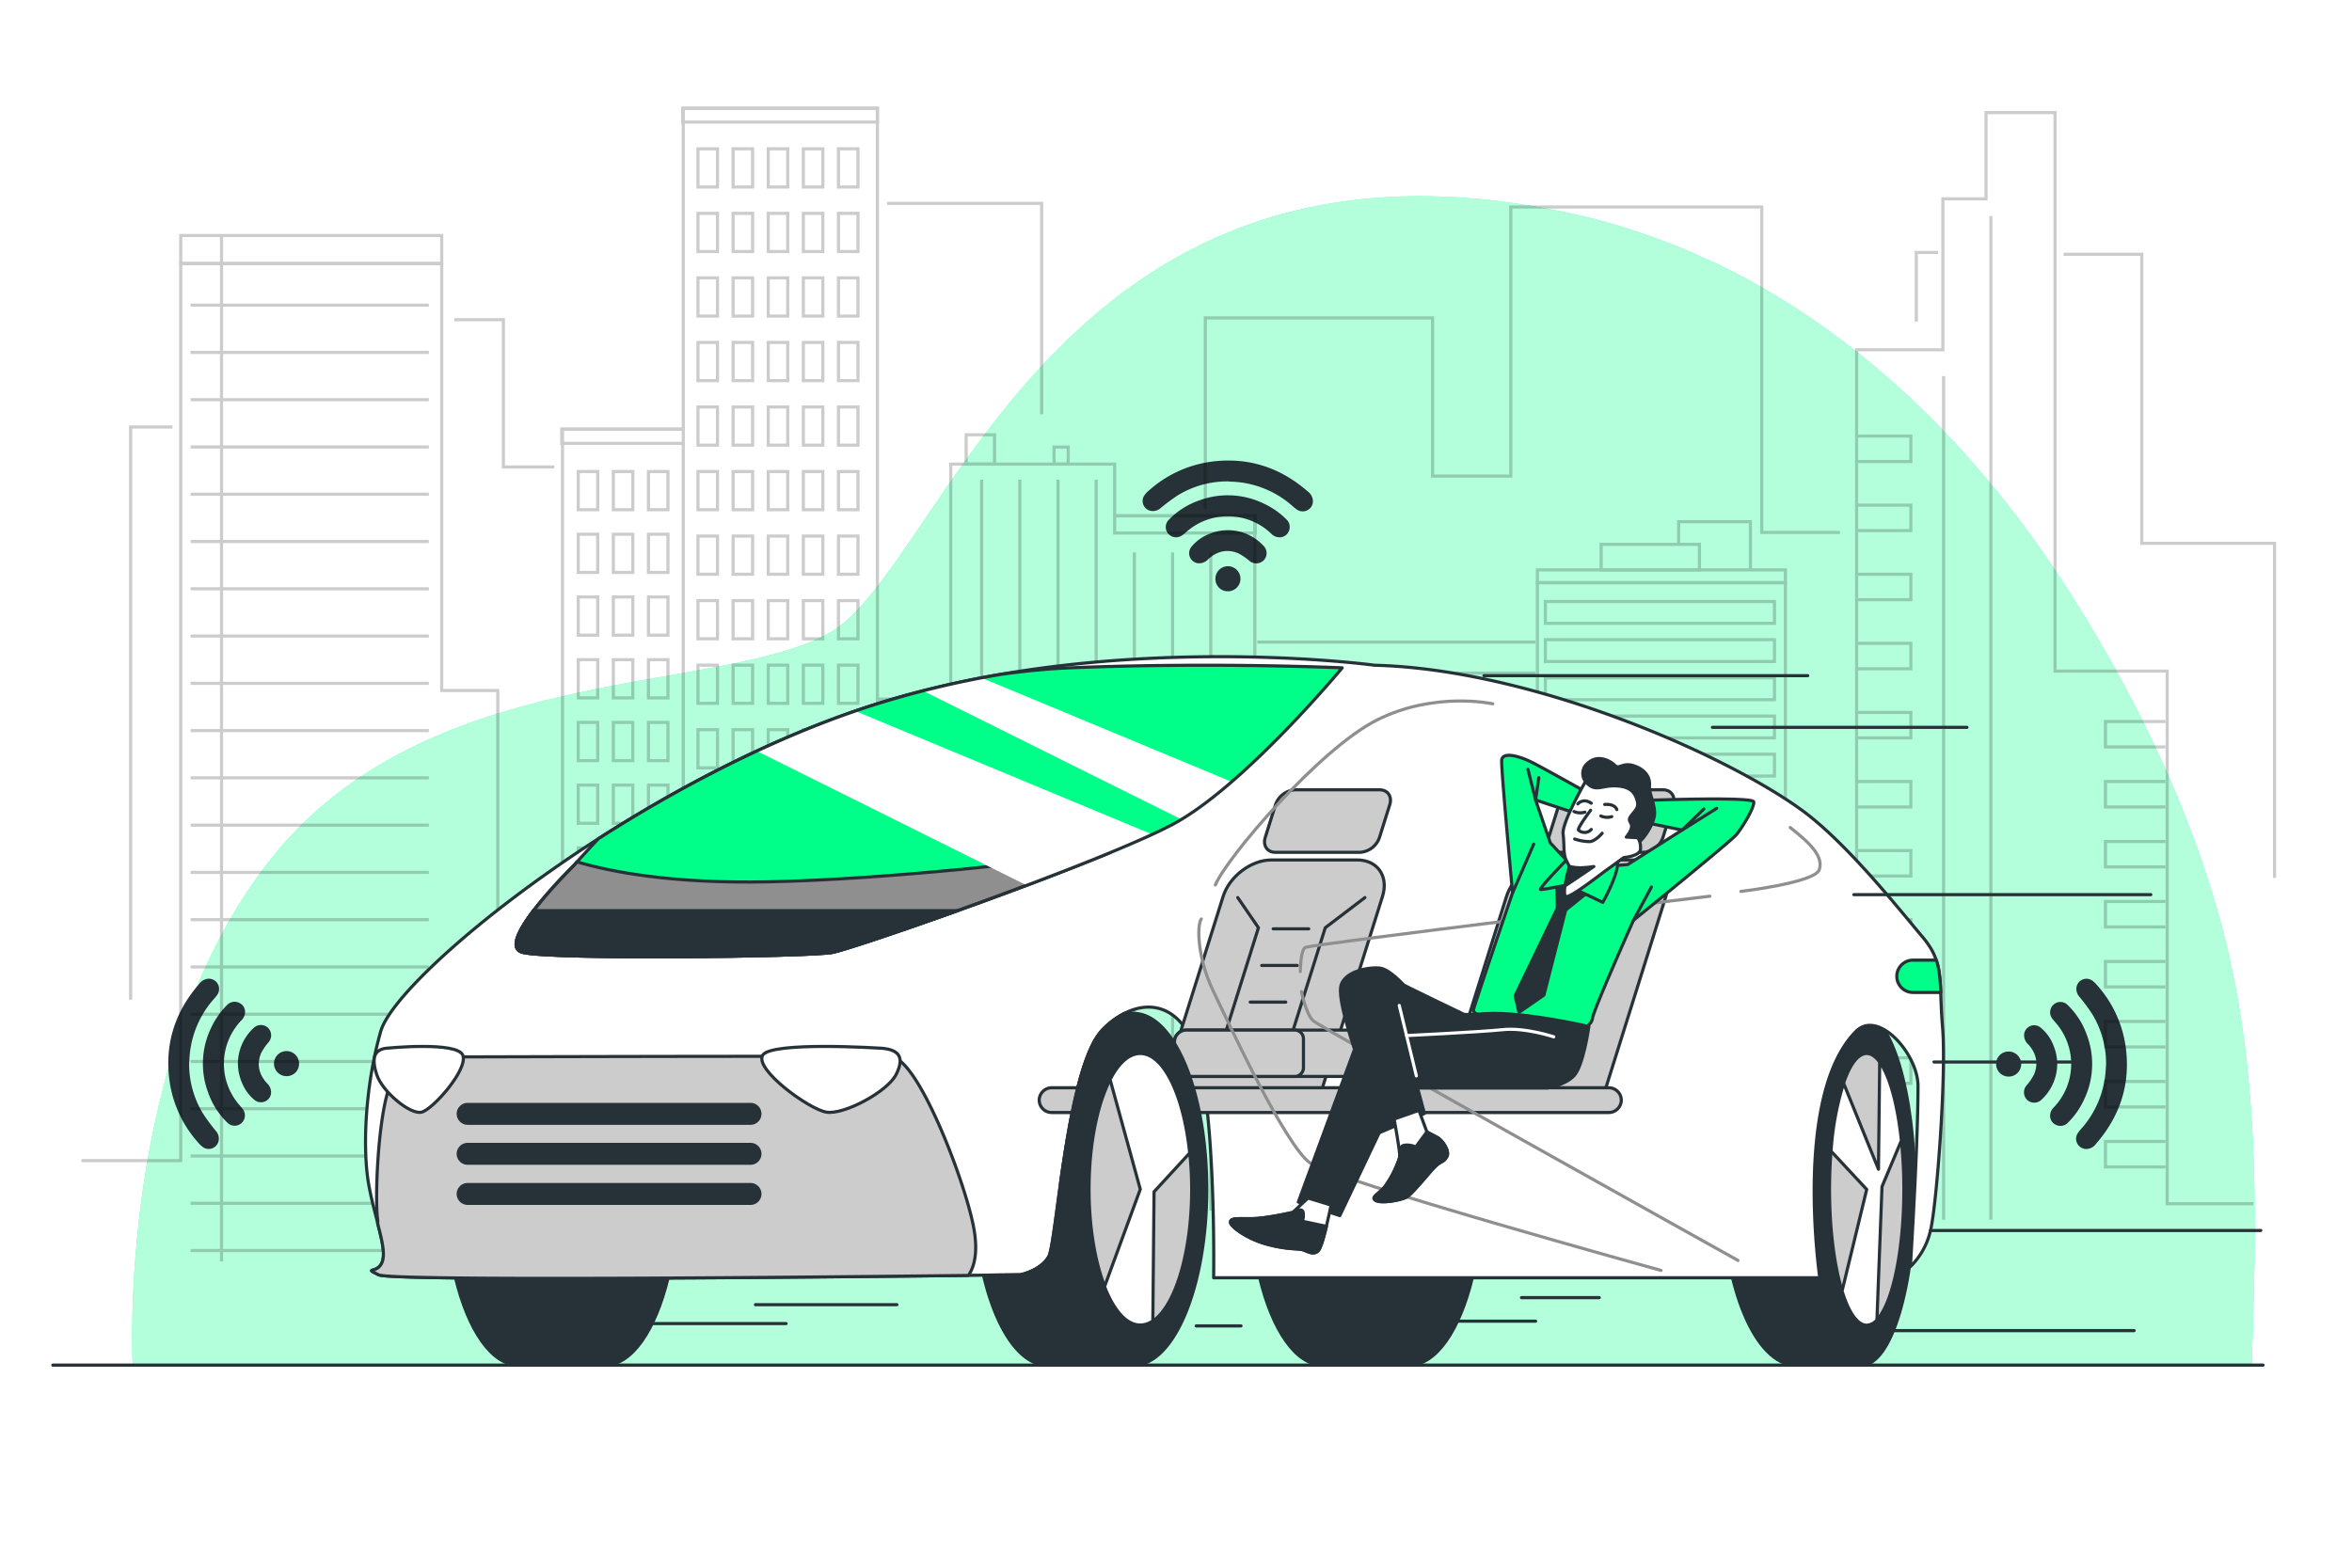 <svg class="animated" id="freepik_stories-autonomous-car" xmlns="http://www.w3.org/2000/svg" viewBox="0 0 750 500" version="1.1" xmlns:xlink="http://www.w3.org/1999/xlink" xmlns:svgjs="http://svgjs.com/svgjs"><style>svg#freepik_stories-autonomous-car:not(.animated) .animable {opacity: 0;}svg#freepik_stories-autonomous-car.animated #freepik--background-simple--inject-50 {animation: 1s 1 forwards cubic-bezier(.36,-0.01,.5,1.38) slideUp;animation-delay: 0s;}svg#freepik_stories-autonomous-car.animated #freepik--Icons--inject-50 {animation: 1s 1 forwards cubic-bezier(.36,-0.01,.5,1.38) fadeIn;animation-delay: 0s;}svg#freepik_stories-autonomous-car.animated #freepik--City--inject-50 {animation: 1s 1 forwards cubic-bezier(.36,-0.01,.5,1.38) slideDown;animation-delay: 0s;}svg#freepik_stories-autonomous-car.animated #freepik--Floor--inject-50 {animation: 1s 1 forwards cubic-bezier(.36,-0.01,.5,1.38) zoomOut;animation-delay: 0s;}svg#freepik_stories-autonomous-car.animated #freepik--Car--inject-50 {animation: 1s 1 forwards cubic-bezier(.36,-0.01,.5,1.38) lightSpeedRight;animation-delay: 0s;}svg#freepik_stories-autonomous-car.animated #freepik--Character--inject-50 {animation: 1s 1 forwards cubic-bezier(.36,-0.01,.5,1.38) lightSpeedLeft;animation-delay: 0s;}svg#freepik_stories-autonomous-car.animated #freepik--Lines--inject-50 {animation: 1s 1 forwards cubic-bezier(.36,-0.01,.5,1.38) slideUp;animation-delay: 0s;}            @keyframes slideUp {                0% {                    opacity: 0;                    transform: translateY(30px);                }                100% {                    opacity: 1;                    transform: inherit;                }            }                    @keyframes fadeIn {                0% {                    opacity: 0;                }                100% {                    opacity: 1;                }            }                    @keyframes slideDown {                0% {                    opacity: 0;                    transform: translateY(-30px);                }                100% {                    opacity: 1;                    transform: translateY(0);                }            }                    @keyframes zoomOut {                0% {                    opacity: 0;                    transform: scale(1.5);                }                100% {                    opacity: 1;                    transform: scale(1);                }            }                    @keyframes lightSpeedRight {              from {                transform: translate3d(50%, 0, 0) skewX(-20deg);                opacity: 0;              }              60% {                transform: skewX(10deg);                opacity: 1;              }              80% {                transform: skewX(-2deg);              }              to {                opacity: 1;                transform: translate3d(0, 0, 0);              }            }                    @keyframes lightSpeedLeft {              from {                transform: translate3d(-50%, 0, 0) skewX(20deg);                opacity: 0;              }              60% {                transform: skewX(-10deg);                opacity: 1;              }              80% {                transform: skewX(2deg);              }              to {                opacity: 1;                transform: translate3d(0, 0, 0);              }            }        </style><g id="freepik--background-simple--inject-50" class="animable" style="transform-origin: 380.561px 249.172px;"><path d="M710.83,305.06c-9.14-40.12-27.66-79.39-49.94-114.69C624.71,133,570.65,82.62,498.72,67.61c-163-34-198,114.89-234.71,134.54S136.06,211.22,86.35,274s-44,161.76-44,161.76H718C719.49,391.93,720.58,347.8,710.83,305.06Z" style="fill: rgb(0, 255, 136); transform-origin: 380.561px 249.172px;" id="elc803ivu5pz5" class="animable"></path><g id="el00frr3pidt2rm"><path d="M710.83,305.06c-9.14-40.12-27.66-79.39-49.94-114.69C624.71,133,570.65,82.62,498.72,67.61c-163-34-198,114.89-234.71,134.54S136.06,211.22,86.35,274s-44,161.76-44,161.76H718C719.49,391.93,720.58,347.8,710.83,305.06Z" style="fill: rgb(255, 255, 255); opacity: 0.7; transform-origin: 380.561px 249.172px;" class="animable"></path></g></g><g id="freepik--Icons--inject-50" class="animable" style="transform-origin: 365.945px 256.672px;"><path d="M60.31,339.25A30.36,30.36,0,0,0,64.63,355a61.23,61.23,0,0,0,4.16,5.65,3.68,3.68,0,0,1,.85,3.5A3.22,3.22,0,0,1,64.92,366a7.47,7.47,0,0,1-1.57-1.4,37.26,37.26,0,0,1-9.48-21.4c-1.12-11.18,2.29-20.91,9.6-29.34a4.05,4.05,0,0,1,2.76-1.69,3.27,3.27,0,0,1,3,5.19c-.46.66-1,1.24-1.55,1.86a31.11,31.11,0,0,0-7.3,19.21C60.34,338.64,60.32,338.87,60.31,339.25Z" style="fill: rgb(38, 50, 56); transform-origin: 61.765px 339.298px;" id="elm07xywn7gps" class="animable"></path><path d="M78.15,322.77a3.63,3.63,0,0,1-1.1,2.58,20,20,0,0,0-1,26.75c.47.56,1,1.1,1.4,1.69a3.28,3.28,0,0,1-.48,4.44,3.23,3.23,0,0,1-4.4-.1,24.62,24.62,0,0,1-6.14-9.51,26.24,26.24,0,0,1,.85-20.72,25.38,25.38,0,0,1,5.17-7.4,3.26,3.26,0,0,1,3.7-.7A3.13,3.13,0,0,1,78.15,322.77Z" style="fill: rgb(38, 50, 56); transform-origin: 71.425px 339.276px;" id="el7aetpmvvlbf" class="animable"></path><path d="M75.86,339.38a15.57,15.57,0,0,1,5-11.5,3.31,3.31,0,0,1,4.52-.14,3.37,3.37,0,0,1,.29,4.64A16.94,16.94,0,0,0,83.22,336c-1.42,3.48-.63,6.66,1.86,9.44a3.88,3.88,0,0,1,1.33,3.44,3.23,3.23,0,0,1-5.18,2,13.77,13.77,0,0,1-4.1-5.61A15.84,15.84,0,0,1,75.86,339.38Z" style="fill: rgb(38, 50, 56); transform-origin: 81.16px 339.243px;" id="ele87kvcpm05p" class="animable"></path><path d="M95.37,339.23a3.94,3.94,0,0,1-4,4,4,4,0,0,1-4-3.95,4,4,0,0,1,8-.09Z" style="fill: rgb(38, 50, 56); transform-origin: 91.37px 339.233px;" id="elay7ourdi3f7" class="animable"></path><path d="M671.58,339.35a30.42,30.42,0,0,0-4.32-15.76,58.64,58.64,0,0,0-4.16-5.65,3.69,3.69,0,0,1-.85-3.51,3.21,3.21,0,0,1,4.72-1.81,7.2,7.2,0,0,1,1.57,1.4,37.26,37.26,0,0,1,9.48,21.4c1.12,11.18-2.29,20.91-9.6,29.34a4,4,0,0,1-2.76,1.68,3.26,3.26,0,0,1-3-5.18c.46-.67,1-1.24,1.55-1.86a31.19,31.19,0,0,0,7.3-19.21C671.55,340,671.57,339.74,671.58,339.35Z" style="fill: rgb(38, 50, 56); transform-origin: 670.123px 339.312px;" id="elljpxmqbp6q" class="animable"></path><path d="M653.74,355.84a3.59,3.59,0,0,1,1.1-2.58,20,20,0,0,0,.94-26.75c-.46-.56-1-1.1-1.39-1.69a3.28,3.28,0,0,1,.48-4.44,3.23,3.23,0,0,1,4.4.1,24.58,24.58,0,0,1,6.14,9.5,26.26,26.26,0,0,1-.85,20.73,25.39,25.39,0,0,1-5.17,7.39,3.26,3.26,0,0,1-3.7.71A3.14,3.14,0,0,1,653.74,355.84Z" style="fill: rgb(38, 50, 56); transform-origin: 660.44px 339.333px;" id="el6mn9ms4ag0q" class="animable"></path><path d="M656,339.23a15.62,15.62,0,0,1-5,11.5,3.3,3.3,0,0,1-4.52.13,3.36,3.36,0,0,1-.29-4.63,17.19,17.19,0,0,0,2.47-3.66c1.41-3.48.63-6.67-1.86-9.44a3.89,3.89,0,0,1-1.33-3.44,3.23,3.23,0,0,1,5.18-2,13.7,13.7,0,0,1,4.1,5.61A15.8,15.8,0,0,1,656,339.23Z" style="fill: rgb(38, 50, 56); transform-origin: 650.701px 339.346px;" id="el9lmdzt4vtud" class="animable"></path><path d="M636.52,339.38a3.93,3.93,0,0,1,4-4,4,4,0,0,1,4,3.94,4,4,0,1,1-8,.1Z" style="fill: rgb(38, 50, 56); transform-origin: 640.52px 339.382px;" id="el4uko8ji1zv4" class="animable"></path><path d="M391.55,153.53a30.48,30.48,0,0,0-15.77,4.32,59.77,59.77,0,0,0-5.64,4.16,3.69,3.69,0,0,1-3.51.85,3.21,3.21,0,0,1-1.81-4.72,7.44,7.44,0,0,1,1.4-1.57,37.39,37.39,0,0,1,21.39-9.48c11.19-1.12,20.91,2.29,29.35,9.6a4.08,4.08,0,0,1,1.68,2.76,3.26,3.26,0,0,1-5.19,3c-.66-.45-1.24-1-1.86-1.54a31,31,0,0,0-19.2-7.3Z" style="fill: rgb(38, 50, 56); transform-origin: 391.513px 154.991px;" id="elhlfsqit1y24" class="animable"></path><path d="M408,171.37a3.58,3.58,0,0,1-2.57-1.1,20,20,0,0,0-26.75-.94c-.56.46-1.1,1-1.69,1.39a3.29,3.29,0,0,1-4.45-.48,3.24,3.24,0,0,1,.11-4.4,24.58,24.58,0,0,1,9.5-6.14,26.2,26.2,0,0,1,20.72.86,25.08,25.08,0,0,1,7.4,5.16,3.26,3.26,0,0,1,.7,3.7A3.12,3.12,0,0,1,408,171.37Z" style="fill: rgb(38, 50, 56); transform-origin: 391.499px 164.671px;" id="eli4a6mv96vps" class="animable"></path><path d="M391.43,169.09a15.54,15.54,0,0,1,11.49,5,3.29,3.29,0,0,1,.14,4.52,3.36,3.36,0,0,1-4.63.29,17.44,17.44,0,0,0-3.66-2.47c-3.48-1.41-6.67-.62-9.44,1.86a3.94,3.94,0,0,1-3.44,1.34,3.23,3.23,0,0,1-2-5.19,13.64,13.64,0,0,1,5.61-4.1A15.56,15.56,0,0,1,391.43,169.09Z" style="fill: rgb(38, 50, 56); transform-origin: 391.542px 174.389px;" id="el9wp7581lmm" class="animable"></path><path d="M391.57,188.59a3.92,3.92,0,0,1-4-4,4,4,0,0,1,3.94-4,4,4,0,1,1,.09,8Z" style="fill: rgb(38, 50, 56); transform-origin: 391.562px 184.59px;" id="elpjhgbrqd8tt" class="animable"></path></g><g id="freepik--City--inject-50" class="animable" style="transform-origin: 375.645px 218.43px;"><g id="el0wv7fmwa5bwb"><g style="opacity: 0.2; transform-origin: 375.645px 218.43px;" class="animable"><polyline points="25.99 370.17 57.63 370.17 57.63 84.05 140.85 84.05 140.85 220.23 158.73 220.23 158.73 389.43 179.37 389.43 179.37 136.87 217.88 136.87 217.88 34.53 279.78 34.53 279.78 222.98 303.17 222.98 303.17 148.02 355.44 148.02 355.44 164.52 400.14 164.52 400.14 387.36 418.02 387.36 418.02 346.78 466.86 346.78 466.86 386.67 490.24 386.67 490.24 185.84 569.33 185.84 569.33 374.29 592.03 374.29 592.03 111.56 619.54 111.56 619.54 63.42 633.3 63.42 633.3 35.91 655.31 35.91 655.31 214.04 691.07 214.04 691.07 383.92 718.58 383.92" style="fill: none; stroke: rgb(0, 0, 0); stroke-miterlimit: 10; transform-origin: 372.285px 211.98px;" id="elt79050muzga" class="animable"></polyline><rect x="57.63" y="75.11" width="83.22" height="8.94" style="fill: none; stroke: rgb(0, 0, 0); stroke-miterlimit: 10; transform-origin: 99.24px 79.58px;" id="el9na5xxxdwzf" class="animable"></rect><rect x="179.13" y="136.87" width="38.75" height="4.53" style="fill: none; stroke: rgb(0, 0, 0); stroke-miterlimit: 10; transform-origin: 198.505px 139.135px;" id="el5ujuan7acb9" class="animable"></rect><rect x="217.7" y="34.53" width="62.08" height="4.4" style="fill: none; stroke: rgb(0, 0, 0); stroke-miterlimit: 10; transform-origin: 248.74px 36.73px;" id="elqmnbug5iaya" class="animable"></rect><rect x="308.09" y="138.67" width="9.04" height="9.34" style="fill: none; stroke: rgb(0, 0, 0); stroke-miterlimit: 10; transform-origin: 312.61px 143.34px;" id="el3u2649xva1o" class="animable"></rect><rect x="336.11" y="142.59" width="4.52" height="5.42" style="fill: none; stroke: rgb(0, 0, 0); stroke-miterlimit: 10; transform-origin: 338.37px 145.3px;" id="el4geg7i1e2ot" class="animable"></rect><rect x="355.44" y="164.52" width="44.85" height="5.48" style="fill: none; stroke: rgb(0, 0, 0); stroke-miterlimit: 10; transform-origin: 377.865px 167.26px;" id="elxul011c3ugr" class="animable"></rect><rect x="490.24" y="181.76" width="79.08" height="4.09" style="fill: none; stroke: rgb(0, 0, 0); stroke-miterlimit: 10; transform-origin: 529.78px 183.805px;" id="elisc4wk2s0h" class="animable"></rect><rect x="510.57" y="173.62" width="31.34" height="8.14" style="fill: none; stroke: rgb(0, 0, 0); stroke-miterlimit: 10; transform-origin: 526.24px 177.69px;" id="elv5ma8fdqbnc" class="animable"></rect><polyline points="535.27 173.92 535.27 166.39 558.17 166.39 558.17 181.46" style="fill: none; stroke: rgb(0, 0, 0); stroke-miterlimit: 10; transform-origin: 546.72px 173.925px;" id="elktutug37al" class="animable"></polyline><polyline points="384.35 162.27 384.35 101.39 456.83 101.39 456.83 151.84 481.76 151.84 481.76 66.02 561.78 66.02 561.78 169.81 586.72 169.81" style="fill: none; stroke: rgb(0, 0, 0); stroke-miterlimit: 10; transform-origin: 485.535px 117.915px;" id="el0jz6nqtlj8bd" class="animable"></polyline><polyline points="332.16 132.12 332.16 64.86 282.87 64.86" style="fill: none; stroke: rgb(0, 0, 0); stroke-miterlimit: 10; transform-origin: 307.515px 98.49px;" id="eliij5i5ztqs" class="animable"></polyline><polyline points="176.76 148.94 160.52 148.94 160.52 101.97 144.86 101.97" style="fill: none; stroke: rgb(0, 0, 0); stroke-miterlimit: 10; transform-origin: 160.81px 125.455px;" id="elshy9irreb4b" class="animable"></polyline><polyline points="54.99 136.18 41.65 136.18 41.65 318.83" style="fill: none; stroke: rgb(0, 0, 0); stroke-miterlimit: 10; transform-origin: 48.32px 227.505px;" id="elgv0h4yc49dg" class="animable"></polyline><polyline points="611.07 102.55 611.07 80.51 618.03 80.51" style="fill: none; stroke: rgb(0, 0, 0); stroke-miterlimit: 10; transform-origin: 614.55px 91.53px;" id="eltm29dqm39qm" class="animable"></polyline><polyline points="658.04 81.09 682.97 81.09 682.97 173.29 725.3 173.29 725.3 279.98" style="fill: none; stroke: rgb(0, 0, 0); stroke-miterlimit: 10; transform-origin: 691.67px 180.535px;" id="elwunuqrp4ryn" class="animable"></polyline><rect x="222.57" y="47.46" width="6.22" height="12.18" style="fill: none; stroke: rgb(0, 0, 0); stroke-miterlimit: 10; transform-origin: 225.68px 53.55px;" id="elf9f0lpxewuq" class="animable"></rect><rect x="233.77" y="47.46" width="6.22" height="12.18" style="fill: none; stroke: rgb(0, 0, 0); stroke-miterlimit: 10; transform-origin: 236.88px 53.55px;" id="ellqss9jnxc7" class="animable"></rect><rect x="244.97" y="47.46" width="6.22" height="12.18" style="fill: none; stroke: rgb(0, 0, 0); stroke-miterlimit: 10; transform-origin: 248.08px 53.55px;" id="el7kxgwh3hw3" class="animable"></rect><rect x="256.17" y="47.46" width="6.22" height="12.18" style="fill: none; stroke: rgb(0, 0, 0); stroke-miterlimit: 10; transform-origin: 259.28px 53.55px;" id="el5zmqhz45nsu" class="animable"></rect><rect x="267.37" y="47.46" width="6.22" height="12.18" style="fill: none; stroke: rgb(0, 0, 0); stroke-miterlimit: 10; transform-origin: 270.48px 53.55px;" id="elllvp5ldsw5b" class="animable"></rect><rect x="222.57" y="68.05" width="6.22" height="12.18" style="fill: none; stroke: rgb(0, 0, 0); stroke-miterlimit: 10; transform-origin: 225.68px 74.14px;" id="elm7drilcb8ug" class="animable"></rect><rect x="233.77" y="68.05" width="6.22" height="12.18" style="fill: none; stroke: rgb(0, 0, 0); stroke-miterlimit: 10; transform-origin: 236.88px 74.14px;" id="elrir4d9n1w3" class="animable"></rect><rect x="244.97" y="68.05" width="6.22" height="12.18" style="fill: none; stroke: rgb(0, 0, 0); stroke-miterlimit: 10; transform-origin: 248.08px 74.14px;" id="elvaebl5ts5rm" class="animable"></rect><rect x="256.17" y="68.05" width="6.22" height="12.18" style="fill: none; stroke: rgb(0, 0, 0); stroke-miterlimit: 10; transform-origin: 259.28px 74.14px;" id="el7ad1qlaxca7" class="animable"></rect><rect x="267.37" y="68.05" width="6.22" height="12.18" style="fill: none; stroke: rgb(0, 0, 0); stroke-miterlimit: 10; transform-origin: 270.48px 74.14px;" id="ely34syl07ari" class="animable"></rect><rect x="222.57" y="88.63" width="6.22" height="12.18" style="fill: none; stroke: rgb(0, 0, 0); stroke-miterlimit: 10; transform-origin: 225.68px 94.72px;" id="elu0yu3hlamv" class="animable"></rect><rect x="233.77" y="88.63" width="6.22" height="12.18" style="fill: none; stroke: rgb(0, 0, 0); stroke-miterlimit: 10; transform-origin: 236.88px 94.72px;" id="eleo1c3xeehdq" class="animable"></rect><rect x="244.97" y="88.63" width="6.22" height="12.18" style="fill: none; stroke: rgb(0, 0, 0); stroke-miterlimit: 10; transform-origin: 248.08px 94.72px;" id="elvg1km7xd9n" class="animable"></rect><rect x="256.17" y="88.63" width="6.22" height="12.18" style="fill: none; stroke: rgb(0, 0, 0); stroke-miterlimit: 10; transform-origin: 259.28px 94.72px;" id="el7di5lj2282o" class="animable"></rect><rect x="267.37" y="88.63" width="6.22" height="12.18" style="fill: none; stroke: rgb(0, 0, 0); stroke-miterlimit: 10; transform-origin: 270.48px 94.72px;" id="el3biip0jpu8" class="animable"></rect><rect x="222.57" y="109.22" width="6.22" height="12.18" style="fill: none; stroke: rgb(0, 0, 0); stroke-miterlimit: 10; transform-origin: 225.68px 115.31px;" id="elkwo6y11zx3" class="animable"></rect><rect x="233.77" y="109.22" width="6.22" height="12.18" style="fill: none; stroke: rgb(0, 0, 0); stroke-miterlimit: 10; transform-origin: 236.88px 115.31px;" id="elgk2da1h9q2o" class="animable"></rect><rect x="244.97" y="109.22" width="6.22" height="12.18" style="fill: none; stroke: rgb(0, 0, 0); stroke-miterlimit: 10; transform-origin: 248.08px 115.31px;" id="eltoayer89ix8" class="animable"></rect><rect x="256.17" y="109.22" width="6.22" height="12.18" style="fill: none; stroke: rgb(0, 0, 0); stroke-miterlimit: 10; transform-origin: 259.28px 115.31px;" id="el78fw7mh7ajl" class="animable"></rect><rect x="267.37" y="109.22" width="6.22" height="12.18" style="fill: none; stroke: rgb(0, 0, 0); stroke-miterlimit: 10; transform-origin: 270.48px 115.31px;" id="el3g2ljyfbs18" class="animable"></rect><rect x="222.57" y="129.8" width="6.22" height="12.18" style="fill: none; stroke: rgb(0, 0, 0); stroke-miterlimit: 10; transform-origin: 225.68px 135.89px;" id="elp7wjmmct4fm" class="animable"></rect><rect x="233.77" y="129.8" width="6.22" height="12.18" style="fill: none; stroke: rgb(0, 0, 0); stroke-miterlimit: 10; transform-origin: 236.88px 135.89px;" id="elg6a6ib9d749" class="animable"></rect><rect x="244.97" y="129.8" width="6.22" height="12.18" style="fill: none; stroke: rgb(0, 0, 0); stroke-miterlimit: 10; transform-origin: 248.08px 135.89px;" id="elg5540elth0u" class="animable"></rect><rect x="256.17" y="129.8" width="6.22" height="12.18" style="fill: none; stroke: rgb(0, 0, 0); stroke-miterlimit: 10; transform-origin: 259.28px 135.89px;" id="ela80slt0vij" class="animable"></rect><rect x="267.37" y="129.8" width="6.22" height="12.18" style="fill: none; stroke: rgb(0, 0, 0); stroke-miterlimit: 10; transform-origin: 270.48px 135.89px;" id="elel807emi60p" class="animable"></rect><rect x="222.57" y="150.39" width="6.22" height="12.18" style="fill: none; stroke: rgb(0, 0, 0); stroke-miterlimit: 10; transform-origin: 225.68px 156.48px;" id="el327ocintxr6" class="animable"></rect><rect x="233.77" y="150.39" width="6.22" height="12.18" style="fill: none; stroke: rgb(0, 0, 0); stroke-miterlimit: 10; transform-origin: 236.88px 156.48px;" id="elknin72yg5g" class="animable"></rect><rect x="244.97" y="150.39" width="6.22" height="12.18" style="fill: none; stroke: rgb(0, 0, 0); stroke-miterlimit: 10; transform-origin: 248.08px 156.48px;" id="elxsk7kpy0iv" class="animable"></rect><rect x="256.17" y="150.39" width="6.22" height="12.18" style="fill: none; stroke: rgb(0, 0, 0); stroke-miterlimit: 10; transform-origin: 259.28px 156.48px;" id="el2svb4s2csz9" class="animable"></rect><rect x="267.37" y="150.39" width="6.22" height="12.18" style="fill: none; stroke: rgb(0, 0, 0); stroke-miterlimit: 10; transform-origin: 270.48px 156.48px;" id="elc025aonfsmc" class="animable"></rect><rect x="184.38" y="150.39" width="6.22" height="12.18" style="fill: none; stroke: rgb(0, 0, 0); stroke-miterlimit: 10; transform-origin: 187.49px 156.48px;" id="elpmupqypja8i" class="animable"></rect><rect x="195.58" y="150.39" width="6.22" height="12.18" style="fill: none; stroke: rgb(0, 0, 0); stroke-miterlimit: 10; transform-origin: 198.69px 156.48px;" id="elcl7vmmp90ov" class="animable"></rect><rect x="206.78" y="150.39" width="6.22" height="12.18" style="fill: none; stroke: rgb(0, 0, 0); stroke-miterlimit: 10; transform-origin: 209.89px 156.48px;" id="elany7cx9pc58" class="animable"></rect><rect x="184.38" y="170.39" width="6.22" height="12.18" style="fill: none; stroke: rgb(0, 0, 0); stroke-miterlimit: 10; transform-origin: 187.49px 176.48px;" id="elm7l5ai838d7" class="animable"></rect><rect x="195.58" y="170.39" width="6.22" height="12.18" style="fill: none; stroke: rgb(0, 0, 0); stroke-miterlimit: 10; transform-origin: 198.69px 176.48px;" id="el9m8rttqqcj" class="animable"></rect><rect x="206.78" y="170.39" width="6.22" height="12.18" style="fill: none; stroke: rgb(0, 0, 0); stroke-miterlimit: 10; transform-origin: 209.89px 176.48px;" id="elkojldo4vn4c" class="animable"></rect><rect x="184.38" y="190.4" width="6.22" height="12.18" style="fill: none; stroke: rgb(0, 0, 0); stroke-miterlimit: 10; transform-origin: 187.49px 196.49px;" id="elp4fwq7gmshh" class="animable"></rect><rect x="195.58" y="190.4" width="6.22" height="12.18" style="fill: none; stroke: rgb(0, 0, 0); stroke-miterlimit: 10; transform-origin: 198.69px 196.49px;" id="eljmvvensvnq" class="animable"></rect><rect x="206.78" y="190.4" width="6.22" height="12.18" style="fill: none; stroke: rgb(0, 0, 0); stroke-miterlimit: 10; transform-origin: 209.89px 196.49px;" id="elp4j3hj4o34o" class="animable"></rect><rect x="184.38" y="210.4" width="6.22" height="12.18" style="fill: none; stroke: rgb(0, 0, 0); stroke-miterlimit: 10; transform-origin: 187.49px 216.49px;" id="eltzdxcs14lz9" class="animable"></rect><rect x="195.58" y="210.4" width="6.22" height="12.18" style="fill: none; stroke: rgb(0, 0, 0); stroke-miterlimit: 10; transform-origin: 198.69px 216.49px;" id="eln7k4wv1lw4" class="animable"></rect><rect x="206.78" y="210.4" width="6.22" height="12.18" style="fill: none; stroke: rgb(0, 0, 0); stroke-miterlimit: 10; transform-origin: 209.89px 216.49px;" id="el4ffwqx26vhn" class="animable"></rect><rect x="184.38" y="230.41" width="6.22" height="12.18" style="fill: none; stroke: rgb(0, 0, 0); stroke-miterlimit: 10; transform-origin: 187.49px 236.5px;" id="eldkqnrz1faee" class="animable"></rect><rect x="195.58" y="230.41" width="6.22" height="12.18" style="fill: none; stroke: rgb(0, 0, 0); stroke-miterlimit: 10; transform-origin: 198.69px 236.5px;" id="elywmaxxkwfjj" class="animable"></rect><rect x="206.78" y="230.41" width="6.22" height="12.18" style="fill: none; stroke: rgb(0, 0, 0); stroke-miterlimit: 10; transform-origin: 209.89px 236.5px;" id="eln8pd2zt2q9a" class="animable"></rect><rect x="184.38" y="250.41" width="6.22" height="12.18" style="fill: none; stroke: rgb(0, 0, 0); stroke-miterlimit: 10; transform-origin: 187.49px 256.5px;" id="el74m0s81esi" class="animable"></rect><rect x="195.58" y="250.41" width="6.22" height="12.18" style="fill: none; stroke: rgb(0, 0, 0); stroke-miterlimit: 10; transform-origin: 198.69px 256.5px;" id="elid9pm34b36c" class="animable"></rect><rect x="206.78" y="250.41" width="6.22" height="12.18" style="fill: none; stroke: rgb(0, 0, 0); stroke-miterlimit: 10; transform-origin: 209.89px 256.5px;" id="eluyojuhalo3p" class="animable"></rect><rect x="184.38" y="270.42" width="6.22" height="12.18" style="fill: none; stroke: rgb(0, 0, 0); stroke-miterlimit: 10; transform-origin: 187.49px 276.51px;" id="ellccyw38yl2" class="animable"></rect><rect x="195.58" y="270.42" width="6.22" height="12.18" style="fill: none; stroke: rgb(0, 0, 0); stroke-miterlimit: 10; transform-origin: 198.69px 276.51px;" id="eln05eifpsss" class="animable"></rect><rect x="206.78" y="270.42" width="6.22" height="12.18" style="fill: none; stroke: rgb(0, 0, 0); stroke-miterlimit: 10; transform-origin: 209.89px 276.51px;" id="el68nm7do9nhd" class="animable"></rect><rect x="184.38" y="290.42" width="6.22" height="12.18" style="fill: none; stroke: rgb(0, 0, 0); stroke-miterlimit: 10; transform-origin: 187.49px 296.51px;" id="el34j8exgdzu4" class="animable"></rect><rect x="195.58" y="290.42" width="6.22" height="12.18" style="fill: none; stroke: rgb(0, 0, 0); stroke-miterlimit: 10; transform-origin: 198.69px 296.51px;" id="el2xbxsw7tf7d" class="animable"></rect><rect x="206.78" y="290.42" width="6.22" height="12.18" style="fill: none; stroke: rgb(0, 0, 0); stroke-miterlimit: 10; transform-origin: 209.89px 296.51px;" id="elz97jmt7q4p" class="animable"></rect><rect x="184.38" y="310.43" width="6.22" height="12.18" style="fill: none; stroke: rgb(0, 0, 0); stroke-miterlimit: 10; transform-origin: 187.49px 316.52px;" id="ellesedjqqrr" class="animable"></rect><rect x="195.58" y="310.43" width="6.22" height="12.18" style="fill: none; stroke: rgb(0, 0, 0); stroke-miterlimit: 10; transform-origin: 198.69px 316.52px;" id="el9nbtxhifhye" class="animable"></rect><rect x="206.78" y="310.43" width="6.22" height="12.18" style="fill: none; stroke: rgb(0, 0, 0); stroke-miterlimit: 10; transform-origin: 209.89px 316.52px;" id="elxje0445q0re" class="animable"></rect><rect x="184.38" y="330.43" width="6.22" height="12.18" style="fill: none; stroke: rgb(0, 0, 0); stroke-miterlimit: 10; transform-origin: 187.49px 336.52px;" id="elahhmk97tbja" class="animable"></rect><rect x="195.58" y="330.43" width="6.22" height="12.18" style="fill: none; stroke: rgb(0, 0, 0); stroke-miterlimit: 10; transform-origin: 198.69px 336.52px;" id="elxjdf3xocynb" class="animable"></rect><rect x="206.78" y="330.43" width="6.22" height="12.18" style="fill: none; stroke: rgb(0, 0, 0); stroke-miterlimit: 10; transform-origin: 209.89px 336.52px;" id="el44rbsgawu17" class="animable"></rect><rect x="184.38" y="350.44" width="6.22" height="12.18" style="fill: none; stroke: rgb(0, 0, 0); stroke-miterlimit: 10; transform-origin: 187.49px 356.53px;" id="el9sjngvym1kk" class="animable"></rect><rect x="195.58" y="350.44" width="6.22" height="12.18" style="fill: none; stroke: rgb(0, 0, 0); stroke-miterlimit: 10; transform-origin: 198.69px 356.53px;" id="el6r64bw5qr1t" class="animable"></rect><rect x="206.78" y="350.44" width="6.22" height="12.18" style="fill: none; stroke: rgb(0, 0, 0); stroke-miterlimit: 10; transform-origin: 209.89px 356.53px;" id="el8fm4v3aptmk" class="animable"></rect><rect x="284.25" y="232.73" width="6.22" height="12.18" style="fill: none; stroke: rgb(0, 0, 0); stroke-miterlimit: 10; transform-origin: 287.36px 238.82px;" id="elw9fnoftt37k" class="animable"></rect><rect x="295.45" y="232.73" width="6.22" height="12.18" style="fill: none; stroke: rgb(0, 0, 0); stroke-miterlimit: 10; transform-origin: 298.56px 238.82px;" id="elq1lmjjfutgl" class="animable"></rect><rect x="284.25" y="252.73" width="6.22" height="12.18" style="fill: none; stroke: rgb(0, 0, 0); stroke-miterlimit: 10; transform-origin: 287.36px 258.82px;" id="el86maqeoqsba" class="animable"></rect><rect x="295.45" y="252.73" width="6.22" height="12.18" style="fill: none; stroke: rgb(0, 0, 0); stroke-miterlimit: 10; transform-origin: 298.56px 258.82px;" id="elcsqkfxkpeov" class="animable"></rect><rect x="284.25" y="272.74" width="6.22" height="12.18" style="fill: none; stroke: rgb(0, 0, 0); stroke-miterlimit: 10; transform-origin: 287.36px 278.83px;" id="elxzwapv4rcos" class="animable"></rect><rect x="295.45" y="272.74" width="6.22" height="12.18" style="fill: none; stroke: rgb(0, 0, 0); stroke-miterlimit: 10; transform-origin: 298.56px 278.83px;" id="elfqvns052m2w" class="animable"></rect><rect x="284.25" y="292.74" width="6.22" height="12.18" style="fill: none; stroke: rgb(0, 0, 0); stroke-miterlimit: 10; transform-origin: 287.36px 298.83px;" id="ely854qr5y5pq" class="animable"></rect><rect x="295.45" y="292.74" width="6.22" height="12.18" style="fill: none; stroke: rgb(0, 0, 0); stroke-miterlimit: 10; transform-origin: 298.56px 298.83px;" id="elfgm70dyt2xc" class="animable"></rect><rect x="284.25" y="312.75" width="6.22" height="12.18" style="fill: none; stroke: rgb(0, 0, 0); stroke-miterlimit: 10; transform-origin: 287.36px 318.84px;" id="elslgt9nlhzqk" class="animable"></rect><rect x="295.45" y="312.75" width="6.22" height="12.18" style="fill: none; stroke: rgb(0, 0, 0); stroke-miterlimit: 10; transform-origin: 298.56px 318.84px;" id="elqfsd9y88i2f" class="animable"></rect><rect x="284.25" y="332.75" width="6.22" height="12.18" style="fill: none; stroke: rgb(0, 0, 0); stroke-miterlimit: 10; transform-origin: 287.36px 338.84px;" id="elxe95w1h2sl" class="animable"></rect><rect x="295.45" y="332.75" width="6.22" height="12.18" style="fill: none; stroke: rgb(0, 0, 0); stroke-miterlimit: 10; transform-origin: 298.56px 338.84px;" id="elqadeiu7ck3j" class="animable"></rect><rect x="284.25" y="352.76" width="6.22" height="12.18" style="fill: none; stroke: rgb(0, 0, 0); stroke-miterlimit: 10; transform-origin: 287.36px 358.85px;" id="el3q2l1cidupx" class="animable"></rect><rect x="295.45" y="352.76" width="6.22" height="12.18" style="fill: none; stroke: rgb(0, 0, 0); stroke-miterlimit: 10; transform-origin: 298.56px 358.85px;" id="ellyr544yiod" class="animable"></rect><rect x="222.57" y="170.97" width="6.22" height="12.18" style="fill: none; stroke: rgb(0, 0, 0); stroke-miterlimit: 10; transform-origin: 225.68px 177.06px;" id="ele114liyg847" class="animable"></rect><rect x="233.77" y="170.97" width="6.22" height="12.18" style="fill: none; stroke: rgb(0, 0, 0); stroke-miterlimit: 10; transform-origin: 236.88px 177.06px;" id="elug9agn9pd68" class="animable"></rect><rect x="244.97" y="170.97" width="6.22" height="12.18" style="fill: none; stroke: rgb(0, 0, 0); stroke-miterlimit: 10; transform-origin: 248.08px 177.06px;" id="elr4evy4jiymo" class="animable"></rect><rect x="256.17" y="170.97" width="6.22" height="12.18" style="fill: none; stroke: rgb(0, 0, 0); stroke-miterlimit: 10; transform-origin: 259.28px 177.06px;" id="elmlxehhdypvl" class="animable"></rect><rect x="267.37" y="170.97" width="6.22" height="12.18" style="fill: none; stroke: rgb(0, 0, 0); stroke-miterlimit: 10; transform-origin: 270.48px 177.06px;" id="eli0rcoosnlfk" class="animable"></rect><rect x="222.57" y="191.56" width="6.22" height="12.18" style="fill: none; stroke: rgb(0, 0, 0); stroke-miterlimit: 10; transform-origin: 225.68px 197.65px;" id="el2b8fwjsmotn" class="animable"></rect><rect x="233.77" y="191.56" width="6.22" height="12.18" style="fill: none; stroke: rgb(0, 0, 0); stroke-miterlimit: 10; transform-origin: 236.88px 197.65px;" id="el0su72krpp4q9" class="animable"></rect><rect x="244.97" y="191.56" width="6.22" height="12.18" style="fill: none; stroke: rgb(0, 0, 0); stroke-miterlimit: 10; transform-origin: 248.08px 197.65px;" id="ellnu7fb3mhq" class="animable"></rect><rect x="256.17" y="191.56" width="6.22" height="12.18" style="fill: none; stroke: rgb(0, 0, 0); stroke-miterlimit: 10; transform-origin: 259.28px 197.65px;" id="ell8bk8jehok9" class="animable"></rect><rect x="267.37" y="191.56" width="6.22" height="12.18" style="fill: none; stroke: rgb(0, 0, 0); stroke-miterlimit: 10; transform-origin: 270.48px 197.65px;" id="elwqjxax6vaq" class="animable"></rect><rect x="222.57" y="212.14" width="6.22" height="12.18" style="fill: none; stroke: rgb(0, 0, 0); stroke-miterlimit: 10; transform-origin: 225.68px 218.23px;" id="elabx1aacyzww" class="animable"></rect><rect x="233.77" y="212.14" width="6.22" height="12.18" style="fill: none; stroke: rgb(0, 0, 0); stroke-miterlimit: 10; transform-origin: 236.88px 218.23px;" id="elqahfq2t44di" class="animable"></rect><rect x="244.97" y="212.14" width="6.22" height="12.18" style="fill: none; stroke: rgb(0, 0, 0); stroke-miterlimit: 10; transform-origin: 248.08px 218.23px;" id="ellb5b8mfqcon" class="animable"></rect><rect x="256.17" y="212.14" width="6.22" height="12.18" style="fill: none; stroke: rgb(0, 0, 0); stroke-miterlimit: 10; transform-origin: 259.28px 218.23px;" id="el0kzcpa7mxami" class="animable"></rect><rect x="267.37" y="212.14" width="6.22" height="12.18" style="fill: none; stroke: rgb(0, 0, 0); stroke-miterlimit: 10; transform-origin: 270.48px 218.23px;" id="eleaneo5nd2hl" class="animable"></rect><rect x="222.57" y="232.73" width="6.22" height="12.18" style="fill: none; stroke: rgb(0, 0, 0); stroke-miterlimit: 10; transform-origin: 225.68px 238.82px;" id="elr9m7s6ovph" class="animable"></rect><rect x="233.77" y="232.73" width="6.22" height="12.18" style="fill: none; stroke: rgb(0, 0, 0); stroke-miterlimit: 10; transform-origin: 236.88px 238.82px;" id="eltz6kyl6beml" class="animable"></rect><rect x="244.97" y="232.73" width="6.22" height="12.18" style="fill: none; stroke: rgb(0, 0, 0); stroke-miterlimit: 10; transform-origin: 248.08px 238.82px;" id="elow6chuokisd" class="animable"></rect><rect x="256.17" y="232.73" width="6.22" height="12.18" style="fill: none; stroke: rgb(0, 0, 0); stroke-miterlimit: 10; transform-origin: 259.28px 238.82px;" id="elydjq2kwhzt" class="animable"></rect><rect x="267.37" y="232.73" width="6.22" height="12.18" style="fill: none; stroke: rgb(0, 0, 0); stroke-miterlimit: 10; transform-origin: 270.48px 238.82px;" id="elva4t80k2eu" class="animable"></rect><rect x="222.57" y="253.31" width="6.22" height="12.18" style="fill: none; stroke: rgb(0, 0, 0); stroke-miterlimit: 10; transform-origin: 225.68px 259.4px;" id="el84cx5ximh9" class="animable"></rect><rect x="233.77" y="253.31" width="6.22" height="12.18" style="fill: none; stroke: rgb(0, 0, 0); stroke-miterlimit: 10; transform-origin: 236.88px 259.4px;" id="elfm7bp1ii1he" class="animable"></rect><rect x="244.97" y="253.31" width="6.22" height="12.18" style="fill: none; stroke: rgb(0, 0, 0); stroke-miterlimit: 10; transform-origin: 248.08px 259.4px;" id="elnhrngzrh8n" class="animable"></rect><rect x="256.17" y="253.31" width="6.22" height="12.18" style="fill: none; stroke: rgb(0, 0, 0); stroke-miterlimit: 10; transform-origin: 259.28px 259.4px;" id="elck4qt2exj6c" class="animable"></rect><rect x="267.37" y="253.31" width="6.22" height="12.18" style="fill: none; stroke: rgb(0, 0, 0); stroke-miterlimit: 10; transform-origin: 270.48px 259.4px;" id="elk4jr6jtqyd" class="animable"></rect><rect x="222.57" y="273.9" width="6.22" height="12.18" style="fill: none; stroke: rgb(0, 0, 0); stroke-miterlimit: 10; transform-origin: 225.68px 279.99px;" id="el5zuipi4i5qd" class="animable"></rect><rect x="233.77" y="273.9" width="6.22" height="12.18" style="fill: none; stroke: rgb(0, 0, 0); stroke-miterlimit: 10; transform-origin: 236.88px 279.99px;" id="eltvst0kvzl5g" class="animable"></rect><rect x="244.97" y="273.9" width="6.22" height="12.18" style="fill: none; stroke: rgb(0, 0, 0); stroke-miterlimit: 10; transform-origin: 248.08px 279.99px;" id="elbaqtabn8ti" class="animable"></rect><rect x="256.17" y="273.9" width="6.22" height="12.18" style="fill: none; stroke: rgb(0, 0, 0); stroke-miterlimit: 10; transform-origin: 259.28px 279.99px;" id="el6k7ali0lwlv" class="animable"></rect><rect x="267.37" y="273.9" width="6.22" height="12.18" style="fill: none; stroke: rgb(0, 0, 0); stroke-miterlimit: 10; transform-origin: 270.48px 279.99px;" id="el43iewe1v3t4" class="animable"></rect><rect x="222.57" y="294.48" width="6.22" height="12.18" style="fill: none; stroke: rgb(0, 0, 0); stroke-miterlimit: 10; transform-origin: 225.68px 300.57px;" id="el6z7dsmmrbfb" class="animable"></rect><rect x="233.77" y="294.48" width="6.22" height="12.18" style="fill: none; stroke: rgb(0, 0, 0); stroke-miterlimit: 10; transform-origin: 236.88px 300.57px;" id="el3bwgb55u44v" class="animable"></rect><rect x="244.97" y="294.48" width="6.22" height="12.18" style="fill: none; stroke: rgb(0, 0, 0); stroke-miterlimit: 10; transform-origin: 248.08px 300.57px;" id="eljzhyn5wf0b" class="animable"></rect><rect x="256.17" y="294.48" width="6.22" height="12.18" style="fill: none; stroke: rgb(0, 0, 0); stroke-miterlimit: 10; transform-origin: 259.28px 300.57px;" id="elhvndf4zgjuq" class="animable"></rect><rect x="267.37" y="294.48" width="6.22" height="12.18" style="fill: none; stroke: rgb(0, 0, 0); stroke-miterlimit: 10; transform-origin: 270.48px 300.57px;" id="elmut4dzn0fyi" class="animable"></rect><rect x="222.57" y="315.07" width="6.22" height="12.18" style="fill: none; stroke: rgb(0, 0, 0); stroke-miterlimit: 10; transform-origin: 225.68px 321.16px;" id="elu72j7kl1qf" class="animable"></rect><rect x="233.77" y="315.07" width="6.22" height="12.18" style="fill: none; stroke: rgb(0, 0, 0); stroke-miterlimit: 10; transform-origin: 236.88px 321.16px;" id="el27lqgeebqf8" class="animable"></rect><rect x="244.97" y="315.07" width="6.22" height="12.18" style="fill: none; stroke: rgb(0, 0, 0); stroke-miterlimit: 10; transform-origin: 248.08px 321.16px;" id="el7cd00caw056" class="animable"></rect><rect x="256.17" y="315.07" width="6.22" height="12.18" style="fill: none; stroke: rgb(0, 0, 0); stroke-miterlimit: 10; transform-origin: 259.28px 321.16px;" id="el9zw2cyb6ku" class="animable"></rect><rect x="267.37" y="315.07" width="6.22" height="12.18" style="fill: none; stroke: rgb(0, 0, 0); stroke-miterlimit: 10; transform-origin: 270.48px 321.16px;" id="elvuibljb2z9" class="animable"></rect><rect x="222.57" y="335.65" width="6.22" height="12.18" style="fill: none; stroke: rgb(0, 0, 0); stroke-miterlimit: 10; transform-origin: 225.68px 341.74px;" id="elko180omhna" class="animable"></rect><rect x="233.77" y="335.65" width="6.22" height="12.18" style="fill: none; stroke: rgb(0, 0, 0); stroke-miterlimit: 10; transform-origin: 236.88px 341.74px;" id="elbroe4n7tks8" class="animable"></rect><rect x="244.97" y="335.65" width="6.22" height="12.18" style="fill: none; stroke: rgb(0, 0, 0); stroke-miterlimit: 10; transform-origin: 248.08px 341.74px;" id="elc2nu9vecgq" class="animable"></rect><rect x="256.17" y="335.65" width="6.22" height="12.18" style="fill: none; stroke: rgb(0, 0, 0); stroke-miterlimit: 10; transform-origin: 259.28px 341.74px;" id="elvugvsylyj3m" class="animable"></rect><rect x="267.37" y="335.65" width="6.22" height="12.18" style="fill: none; stroke: rgb(0, 0, 0); stroke-miterlimit: 10; transform-origin: 270.48px 341.74px;" id="elpjdih8jn1vn" class="animable"></rect><rect x="222.57" y="356.81" width="6.22" height="12.18" style="fill: none; stroke: rgb(0, 0, 0); stroke-miterlimit: 10; transform-origin: 225.68px 362.9px;" id="eluii5trruol" class="animable"></rect><rect x="233.77" y="356.81" width="6.22" height="12.18" style="fill: none; stroke: rgb(0, 0, 0); stroke-miterlimit: 10; transform-origin: 236.88px 362.9px;" id="el92igwpkr45n" class="animable"></rect><rect x="244.97" y="356.81" width="6.22" height="12.18" style="fill: none; stroke: rgb(0, 0, 0); stroke-miterlimit: 10; transform-origin: 248.08px 362.9px;" id="elky3bvz29yv" class="animable"></rect><rect x="256.17" y="356.81" width="6.22" height="12.18" style="fill: none; stroke: rgb(0, 0, 0); stroke-miterlimit: 10; transform-origin: 259.28px 362.9px;" id="elwca2we4aaaa" class="animable"></rect><rect x="267.37" y="356.81" width="6.22" height="12.18" style="fill: none; stroke: rgb(0, 0, 0); stroke-miterlimit: 10; transform-origin: 270.48px 362.9px;" id="el0fkyv6y1q5k5" class="animable"></rect><line x1="217.88" y1="141.4" x2="217.88" y2="389.58" style="fill: none; stroke: rgb(0, 0, 0); stroke-miterlimit: 10; transform-origin: 217.88px 265.49px;" id="elqapt4hq53e" class="animable"></line><line x1="313.02" y1="152.99" x2="313.02" y2="386.1" style="fill: none; stroke: rgb(0, 0, 0); stroke-miterlimit: 10; transform-origin: 313.02px 269.545px;" id="elp1qee3r31u" class="animable"></line><line x1="325.2" y1="152.99" x2="325.2" y2="386.1" style="fill: none; stroke: rgb(0, 0, 0); stroke-miterlimit: 10; transform-origin: 325.2px 269.545px;" id="elnaqcbzgq1l" class="animable"></line><line x1="337.38" y1="152.99" x2="337.38" y2="386.1" style="fill: none; stroke: rgb(0, 0, 0); stroke-miterlimit: 10; transform-origin: 337.38px 269.545px;" id="el821x0kfyk97" class="animable"></line><line x1="349.55" y1="152.99" x2="349.55" y2="386.1" style="fill: none; stroke: rgb(0, 0, 0); stroke-miterlimit: 10; transform-origin: 349.55px 269.545px;" id="elszfd9rydodp" class="animable"></line><line x1="361.73" y1="176.19" x2="361.73" y2="386.1" style="fill: none; stroke: rgb(0, 0, 0); stroke-miterlimit: 10; transform-origin: 361.73px 281.145px;" id="eln8dofaeywba" class="animable"></line><line x1="373.91" y1="176.19" x2="373.91" y2="386.1" style="fill: none; stroke: rgb(0, 0, 0); stroke-miterlimit: 10; transform-origin: 373.91px 281.145px;" id="elztiku7in1zk" class="animable"></line><line x1="386.09" y1="176.19" x2="386.09" y2="386.1" style="fill: none; stroke: rgb(0, 0, 0); stroke-miterlimit: 10; transform-origin: 386.09px 281.145px;" id="elxipzn3qplx" class="animable"></line><line x1="60.79" y1="97.33" x2="136.75" y2="97.33" style="fill: none; stroke: rgb(0, 0, 0); stroke-miterlimit: 10; transform-origin: 98.77px 97.33px;" id="elp2iw68i1etm" class="animable"></line><line x1="60.79" y1="112.4" x2="136.75" y2="112.4" style="fill: none; stroke: rgb(0, 0, 0); stroke-miterlimit: 10; transform-origin: 98.77px 112.4px;" id="el2hlq1bcqyq3" class="animable"></line><line x1="60.79" y1="127.48" x2="136.75" y2="127.48" style="fill: none; stroke: rgb(0, 0, 0); stroke-miterlimit: 10; transform-origin: 98.77px 127.48px;" id="elmiwrqer825" class="animable"></line><line x1="60.79" y1="142.56" x2="136.75" y2="142.56" style="fill: none; stroke: rgb(0, 0, 0); stroke-miterlimit: 10; transform-origin: 98.77px 142.56px;" id="el44sun4ju6ui" class="animable"></line><line x1="60.79" y1="157.63" x2="136.75" y2="157.63" style="fill: none; stroke: rgb(0, 0, 0); stroke-miterlimit: 10; transform-origin: 98.77px 157.63px;" id="elhcju2ty3fga" class="animable"></line><line x1="60.79" y1="172.71" x2="136.75" y2="172.71" style="fill: none; stroke: rgb(0, 0, 0); stroke-miterlimit: 10; transform-origin: 98.77px 172.71px;" id="elbu41hzdfgeh" class="animable"></line><line x1="60.79" y1="187.79" x2="136.75" y2="187.79" style="fill: none; stroke: rgb(0, 0, 0); stroke-miterlimit: 10; transform-origin: 98.77px 187.79px;" id="elotol1ofxzaf" class="animable"></line><line x1="60.79" y1="202.86" x2="136.75" y2="202.86" style="fill: none; stroke: rgb(0, 0, 0); stroke-miterlimit: 10; transform-origin: 98.77px 202.86px;" id="ellpcpmiaih4h" class="animable"></line><line x1="60.79" y1="217.94" x2="136.75" y2="217.94" style="fill: none; stroke: rgb(0, 0, 0); stroke-miterlimit: 10; transform-origin: 98.77px 217.94px;" id="eljq11ssp6lq" class="animable"></line><line x1="60.79" y1="233.02" x2="136.75" y2="233.02" style="fill: none; stroke: rgb(0, 0, 0); stroke-miterlimit: 10; transform-origin: 98.77px 233.02px;" id="eln56am4sos8" class="animable"></line><line x1="60.79" y1="248.09" x2="136.75" y2="248.09" style="fill: none; stroke: rgb(0, 0, 0); stroke-miterlimit: 10; transform-origin: 98.77px 248.09px;" id="eldmp6xcffsyh" class="animable"></line><line x1="60.79" y1="263.17" x2="136.75" y2="263.17" style="fill: none; stroke: rgb(0, 0, 0); stroke-miterlimit: 10; transform-origin: 98.77px 263.17px;" id="elff698utbpuo" class="animable"></line><line x1="60.79" y1="278.24" x2="136.75" y2="278.24" style="fill: none; stroke: rgb(0, 0, 0); stroke-miterlimit: 10; transform-origin: 98.77px 278.24px;" id="elanv0yg5shp" class="animable"></line><line x1="60.79" y1="293.32" x2="136.75" y2="293.32" style="fill: none; stroke: rgb(0, 0, 0); stroke-miterlimit: 10; transform-origin: 98.77px 293.32px;" id="elo966nbksu2n" class="animable"></line><line x1="60.79" y1="308.4" x2="136.75" y2="308.4" style="fill: none; stroke: rgb(0, 0, 0); stroke-miterlimit: 10; transform-origin: 98.77px 308.4px;" id="elhfb0vfxcyx" class="animable"></line><line x1="60.79" y1="323.47" x2="136.75" y2="323.47" style="fill: none; stroke: rgb(0, 0, 0); stroke-miterlimit: 10; transform-origin: 98.77px 323.47px;" id="ely213jwtxb2" class="animable"></line><line x1="60.79" y1="338.55" x2="136.75" y2="338.55" style="fill: none; stroke: rgb(0, 0, 0); stroke-miterlimit: 10; transform-origin: 98.77px 338.55px;" id="el4ugqydlkkbc" class="animable"></line><line x1="60.79" y1="353.63" x2="136.75" y2="353.63" style="fill: none; stroke: rgb(0, 0, 0); stroke-miterlimit: 10; transform-origin: 98.77px 353.63px;" id="elp6sa5grwe7c" class="animable"></line><line x1="60.79" y1="368.7" x2="136.75" y2="368.7" style="fill: none; stroke: rgb(0, 0, 0); stroke-miterlimit: 10; transform-origin: 98.77px 368.7px;" id="elczu9m6ownfr" class="animable"></line><line x1="60.79" y1="383.78" x2="136.75" y2="383.78" style="fill: none; stroke: rgb(0, 0, 0); stroke-miterlimit: 10; transform-origin: 98.77px 383.78px;" id="elpkhr6jopdw" class="animable"></line><line x1="60.79" y1="398.85" x2="136.75" y2="398.85" style="fill: none; stroke: rgb(0, 0, 0); stroke-miterlimit: 10; transform-origin: 98.77px 398.85px;" id="el1nuyoc6w1ej" class="animable"></line><line x1="70.64" y1="74.71" x2="70.64" y2="402.33" style="fill: none; stroke: rgb(0, 0, 0); stroke-miterlimit: 10; transform-origin: 70.64px 238.52px;" id="el5bw30iyrrbt" class="animable"></line><polyline points="592.51 139.08 609.33 139.08 609.33 147.2 592.51 147.2" style="fill: none; stroke: rgb(0, 0, 0); stroke-miterlimit: 10; transform-origin: 600.92px 143.14px;" id="elyxxpj18fhg" class="animable"></polyline><polyline points="690.51 230.12 671.38 230.12 671.38 238.23 690.51 238.23" style="fill: none; stroke: rgb(0, 0, 0); stroke-miterlimit: 10; transform-origin: 680.945px 234.175px;" id="el72x3erhnfob" class="animable"></polyline><polyline points="690.51 249.25 671.38 249.25 671.38 257.37 690.51 257.37" style="fill: none; stroke: rgb(0, 0, 0); stroke-miterlimit: 10; transform-origin: 680.945px 253.31px;" id="eltjpkvht34w" class="animable"></polyline><polyline points="690.51 268.39 671.38 268.39 671.38 276.5 690.51 276.5" style="fill: none; stroke: rgb(0, 0, 0); stroke-miterlimit: 10; transform-origin: 680.945px 272.445px;" id="elp0nfdca8xcg" class="animable"></polyline><polyline points="690.51 287.52 671.38 287.52 671.38 295.64 690.51 295.64" style="fill: none; stroke: rgb(0, 0, 0); stroke-miterlimit: 10; transform-origin: 680.945px 291.58px;" id="el7xe28gsejhr" class="animable"></polyline><polyline points="690.51 306.66 671.38 306.66 671.38 314.77 690.51 314.77" style="fill: none; stroke: rgb(0, 0, 0); stroke-miterlimit: 10; transform-origin: 680.945px 310.715px;" id="el5pncq839sgy" class="animable"></polyline><polyline points="690.51 325.79 671.38 325.79 671.38 333.91 690.51 333.91" style="fill: none; stroke: rgb(0, 0, 0); stroke-miterlimit: 10; transform-origin: 680.945px 329.85px;" id="elm386ptlk3jm" class="animable"></polyline><polyline points="690.51 344.93 671.38 344.93 671.38 353.05 690.51 353.05" style="fill: none; stroke: rgb(0, 0, 0); stroke-miterlimit: 10; transform-origin: 680.945px 348.99px;" id="elpcc1sbu88jh" class="animable"></polyline><polyline points="690.51 364.06 671.38 364.06 671.38 372.18 690.51 372.18" style="fill: none; stroke: rgb(0, 0, 0); stroke-miterlimit: 10; transform-origin: 680.945px 368.12px;" id="elv6ep8wgsio" class="animable"></polyline><polyline points="592.51 161.11 609.33 161.11 609.33 169.23 592.51 169.23" style="fill: none; stroke: rgb(0, 0, 0); stroke-miterlimit: 10; transform-origin: 600.92px 165.17px;" id="elc8j8e1sre66" class="animable"></polyline><polyline points="592.51 183.15 609.33 183.15 609.33 191.27 592.51 191.27" style="fill: none; stroke: rgb(0, 0, 0); stroke-miterlimit: 10; transform-origin: 600.92px 187.21px;" id="el40gmhbpqgs6" class="animable"></polyline><polyline points="592.51 205.18 609.33 205.18 609.33 213.3 592.51 213.3" style="fill: none; stroke: rgb(0, 0, 0); stroke-miterlimit: 10; transform-origin: 600.92px 209.24px;" id="elb3wfy8qx9i" class="animable"></polyline><polyline points="592.51 227.22 609.33 227.22 609.33 235.34 592.51 235.34" style="fill: none; stroke: rgb(0, 0, 0); stroke-miterlimit: 10; transform-origin: 600.92px 231.28px;" id="elkydq98ezoo" class="animable"></polyline><polyline points="592.51 249.25 609.33 249.25 609.33 257.37 592.51 257.37" style="fill: none; stroke: rgb(0, 0, 0); stroke-miterlimit: 10; transform-origin: 600.92px 253.31px;" id="el8eq82y6q4tm" class="animable"></polyline><polyline points="592.51 271.29 609.33 271.29 609.33 279.4 592.51 279.4" style="fill: none; stroke: rgb(0, 0, 0); stroke-miterlimit: 10; transform-origin: 600.92px 275.345px;" id="elpmrjg8h35o" class="animable"></polyline><polyline points="592.51 293.32 609.33 293.32 609.33 301.44 592.51 301.44" style="fill: none; stroke: rgb(0, 0, 0); stroke-miterlimit: 10; transform-origin: 600.92px 297.38px;" id="elveq7vrjtlof" class="animable"></polyline><polyline points="592.51 315.36 609.33 315.36 609.33 323.47 592.51 323.47" style="fill: none; stroke: rgb(0, 0, 0); stroke-miterlimit: 10; transform-origin: 600.92px 319.415px;" id="eldyc2vwd4gt6" class="animable"></polyline><polyline points="592.51 337.39 609.33 337.39 609.33 345.51 592.51 345.51" style="fill: none; stroke: rgb(0, 0, 0); stroke-miterlimit: 10; transform-origin: 600.92px 341.45px;" id="elz934wz5dm1p" class="animable"></polyline><rect x="492.78" y="191.85" width="73.06" height="6.96" style="fill: none; stroke: rgb(0, 0, 0); stroke-miterlimit: 10; transform-origin: 529.31px 195.33px;" id="el63faogc600f" class="animable"></rect><rect x="492.78" y="204.02" width="73.06" height="6.96" style="fill: none; stroke: rgb(0, 0, 0); stroke-miterlimit: 10; transform-origin: 529.31px 207.5px;" id="elphy22e3ku1" class="animable"></rect><rect x="492.78" y="216.2" width="73.06" height="6.96" style="fill: none; stroke: rgb(0, 0, 0); stroke-miterlimit: 10; transform-origin: 529.31px 219.68px;" id="elhikb398bzo" class="animable"></rect><rect x="492.78" y="228.38" width="73.06" height="6.96" style="fill: none; stroke: rgb(0, 0, 0); stroke-miterlimit: 10; transform-origin: 529.31px 231.86px;" id="el0oyfftvqqtda" class="animable"></rect><rect x="492.78" y="240.55" width="73.06" height="6.96" style="fill: none; stroke: rgb(0, 0, 0); stroke-miterlimit: 10; transform-origin: 529.31px 244.03px;" id="elyt7p65a8zsa" class="animable"></rect><rect x="492.78" y="252.73" width="73.06" height="6.96" style="fill: none; stroke: rgb(0, 0, 0); stroke-miterlimit: 10; transform-origin: 529.31px 256.21px;" id="elpyhp8d6967" class="animable"></rect><rect x="492.78" y="264.91" width="73.06" height="6.96" style="fill: none; stroke: rgb(0, 0, 0); stroke-miterlimit: 10; transform-origin: 529.31px 268.39px;" id="elu5ka49t9m5" class="animable"></rect><rect x="492.78" y="277.08" width="73.06" height="6.96" style="fill: none; stroke: rgb(0, 0, 0); stroke-miterlimit: 10; transform-origin: 529.31px 280.56px;" id="el9v6almyi0fj" class="animable"></rect><rect x="492.78" y="289.26" width="73.06" height="6.96" style="fill: none; stroke: rgb(0, 0, 0); stroke-miterlimit: 10; transform-origin: 529.31px 292.74px;" id="elztipm482nbb" class="animable"></rect><rect x="492.78" y="301.44" width="73.06" height="6.96" style="fill: none; stroke: rgb(0, 0, 0); stroke-miterlimit: 10; transform-origin: 529.31px 304.92px;" id="els6o3247hy1" class="animable"></rect><rect x="492.78" y="313.62" width="73.06" height="6.96" style="fill: none; stroke: rgb(0, 0, 0); stroke-miterlimit: 10; transform-origin: 529.31px 317.1px;" id="el8nep7bfjwzl" class="animable"></rect><rect x="492.78" y="325.79" width="73.06" height="6.96" style="fill: none; stroke: rgb(0, 0, 0); stroke-miterlimit: 10; transform-origin: 529.31px 329.27px;" id="elwqfcd0x9lfl" class="animable"></rect><rect x="492.78" y="337.97" width="73.06" height="6.96" style="fill: none; stroke: rgb(0, 0, 0); stroke-miterlimit: 10; transform-origin: 529.31px 341.45px;" id="el1rg645tkq83i" class="animable"></rect><rect x="492.78" y="350.15" width="73.06" height="6.96" style="fill: none; stroke: rgb(0, 0, 0); stroke-miterlimit: 10; transform-origin: 529.31px 353.63px;" id="elrsgd0otmbs" class="animable"></rect><rect x="492.78" y="362.32" width="73.06" height="6.96" style="fill: none; stroke: rgb(0, 0, 0); stroke-miterlimit: 10; transform-origin: 529.31px 365.8px;" id="elgzr3cs30egg" class="animable"></rect><rect x="492.78" y="374.5" width="73.06" height="6.96" style="fill: none; stroke: rgb(0, 0, 0); stroke-miterlimit: 10; transform-origin: 529.31px 377.98px;" id="elhhssjp58338" class="animable"></rect><rect x="492.78" y="386.68" width="73.06" height="6.96" style="fill: none; stroke: rgb(0, 0, 0); stroke-miterlimit: 10; transform-origin: 529.31px 390.16px;" id="el03ojbbmpsjn6" class="animable"></rect><line x1="619.77" y1="119.94" x2="619.77" y2="389" style="fill: none; stroke: rgb(0, 0, 0); stroke-miterlimit: 10; transform-origin: 619.77px 254.47px;" id="elgdeqdzkanvr" class="animable"></line><line x1="634.84" y1="68.92" x2="634.84" y2="389" style="fill: none; stroke: rgb(0, 0, 0); stroke-miterlimit: 10; transform-origin: 634.84px 228.96px;" id="elt7a88kwfaq" class="animable"></line><rect x="424.94" y="327.53" width="36.53" height="19.14" style="fill: none; stroke: rgb(0, 0, 0); stroke-miterlimit: 10; transform-origin: 443.205px 337.1px;" id="elkgtro9c3gb" class="animable"></rect><rect x="433.63" y="293.9" width="19.14" height="33.63" style="fill: none; stroke: rgb(0, 0, 0); stroke-miterlimit: 10; transform-origin: 443.2px 310.715px;" id="elb2mop9tqvsn" class="animable"></rect><line x1="279.78" y1="222.98" x2="279.78" y2="389.12" style="fill: none; stroke: rgb(0, 0, 0); stroke-miterlimit: 10; transform-origin: 279.78px 306.05px;" id="eljxw081ufp5" class="animable"></line><line x1="489.61" y1="204.78" x2="400.9" y2="204.78" style="fill: none; stroke: rgb(0, 0, 0); stroke-miterlimit: 10; transform-origin: 445.255px 204.78px;" id="elhkdrbjmap4v" class="animable"></line><line x1="489.61" y1="214.69" x2="400.9" y2="214.69" style="fill: none; stroke: rgb(0, 0, 0); stroke-miterlimit: 10; transform-origin: 445.255px 214.69px;" id="elwqh4fjb1wya" class="animable"></line><rect x="404.86" y="222.12" width="13.53" height="9.91" style="fill: none; stroke: rgb(0, 0, 0); stroke-miterlimit: 10; transform-origin: 411.625px 227.075px;" id="elwzz4sowsaz" class="animable"></rect><rect x="421.55" y="222.12" width="13.53" height="9.91" style="fill: none; stroke: rgb(0, 0, 0); stroke-miterlimit: 10; transform-origin: 428.315px 227.075px;" id="el8dwmclgoee" class="animable"></rect><rect x="438.24" y="222.12" width="13.53" height="9.91" style="fill: none; stroke: rgb(0, 0, 0); stroke-miterlimit: 10; transform-origin: 445.005px 227.075px;" id="elbbxidvgat4b" class="animable"></rect><rect x="454.93" y="222.12" width="13.53" height="9.91" style="fill: none; stroke: rgb(0, 0, 0); stroke-miterlimit: 10; transform-origin: 461.695px 227.075px;" id="elw08id305bge" class="animable"></rect><rect x="471.62" y="222.12" width="13.53" height="9.91" style="fill: none; stroke: rgb(0, 0, 0); stroke-miterlimit: 10; transform-origin: 478.385px 227.075px;" id="elgf69hphj9th" class="animable"></rect><rect x="404.86" y="237.48" width="13.53" height="9.91" style="fill: none; stroke: rgb(0, 0, 0); stroke-miterlimit: 10; transform-origin: 411.625px 242.435px;" id="eli36no9trmc" class="animable"></rect><rect x="421.55" y="237.48" width="13.53" height="9.91" style="fill: none; stroke: rgb(0, 0, 0); stroke-miterlimit: 10; transform-origin: 428.315px 242.435px;" id="el5g4819bksg6" class="animable"></rect><rect x="438.24" y="237.48" width="13.53" height="9.91" style="fill: none; stroke: rgb(0, 0, 0); stroke-miterlimit: 10; transform-origin: 445.005px 242.435px;" id="el1i9ont8wujg" class="animable"></rect><rect x="454.93" y="237.48" width="13.53" height="9.91" style="fill: none; stroke: rgb(0, 0, 0); stroke-miterlimit: 10; transform-origin: 461.695px 242.435px;" id="elh6vf3a95px" class="animable"></rect><rect x="471.62" y="237.48" width="13.53" height="9.91" style="fill: none; stroke: rgb(0, 0, 0); stroke-miterlimit: 10; transform-origin: 478.385px 242.435px;" id="elx90c0whx4rq" class="animable"></rect><rect x="404.86" y="252.84" width="13.53" height="9.91" style="fill: none; stroke: rgb(0, 0, 0); stroke-miterlimit: 10; transform-origin: 411.625px 257.795px;" id="ela3zy8bb0n1w" class="animable"></rect><rect x="421.55" y="252.84" width="13.53" height="9.91" style="fill: none; stroke: rgb(0, 0, 0); stroke-miterlimit: 10; transform-origin: 428.315px 257.795px;" id="elnmupbgu7uq" class="animable"></rect><rect x="438.24" y="252.84" width="13.53" height="9.91" style="fill: none; stroke: rgb(0, 0, 0); stroke-miterlimit: 10; transform-origin: 445.005px 257.795px;" id="eluf51ua59mal" class="animable"></rect><rect x="454.93" y="252.84" width="13.53" height="9.91" style="fill: none; stroke: rgb(0, 0, 0); stroke-miterlimit: 10; transform-origin: 461.695px 257.795px;" id="el8ijjqqg2315" class="animable"></rect><rect x="471.62" y="252.84" width="13.53" height="9.91" style="fill: none; stroke: rgb(0, 0, 0); stroke-miterlimit: 10; transform-origin: 478.385px 257.795px;" id="elv4zbexohckm" class="animable"></rect><rect x="404.86" y="280.6" width="13.53" height="9.91" style="fill: none; stroke: rgb(0, 0, 0); stroke-miterlimit: 10; transform-origin: 411.625px 285.555px;" id="elsmp88k75g5s" class="animable"></rect><rect x="421.55" y="280.6" width="13.53" height="9.91" style="fill: none; stroke: rgb(0, 0, 0); stroke-miterlimit: 10; transform-origin: 428.315px 285.555px;" id="el3dwymadn10m" class="animable"></rect><rect x="438.24" y="280.6" width="13.53" height="9.91" style="fill: none; stroke: rgb(0, 0, 0); stroke-miterlimit: 10; transform-origin: 445.005px 285.555px;" id="elw8x4lce5dfh" class="animable"></rect><rect x="454.93" y="280.6" width="13.53" height="9.91" style="fill: none; stroke: rgb(0, 0, 0); stroke-miterlimit: 10; transform-origin: 461.695px 285.555px;" id="ele1vxe5jo2p9" class="animable"></rect><rect x="471.62" y="280.6" width="13.53" height="9.91" style="fill: none; stroke: rgb(0, 0, 0); stroke-miterlimit: 10; transform-origin: 478.385px 285.555px;" id="elfp72cfsjt3" class="animable"></rect></g></g></g><g id="freepik--Floor--inject-50" class="animable" style="transform-origin: 369.245px 435.39px;"><line x1="16.84" y1="435.39" x2="721.65" y2="435.39" style="fill: none; stroke: rgb(38, 50, 56); stroke-linecap: round; stroke-linejoin: round; transform-origin: 369.245px 435.39px;" id="elyv30dytgmr" class="animable"></line></g><g id="freepik--Car--inject-50" class="animable" style="transform-origin: 368.147px 322.415px;"><path d="M572.6,323.22c-12.86,0-23.29,25.11-23.29,56.08s10.43,56.09,23.29,56.09h21V323.22Z" style="fill: rgb(38, 50, 56); stroke: rgb(38, 50, 56); stroke-linecap: round; stroke-linejoin: round; transform-origin: 571.455px 379.305px;" id="el4fq7l2bpwdo" class="animable"></path><ellipse cx="593.72" cy="379.3" rx="16.87" ry="56.08" style="fill: rgb(38, 50, 56); stroke: rgb(38, 50, 56); stroke-linecap: round; stroke-linejoin: round; transform-origin: 593.72px 379.3px;" id="els7fvxayl91q" class="animable"></ellipse><path d="M607.1,379.3c0,19.78-3.63,36.47-8.59,41.65a4.61,4.61,0,0,1-3.26,1.66c-3,0-5.77-4.11-7.86-10.89-2.45-7.93-4-19.52-4-32.42,0-4.24.17-8.33.48-12.2a91.59,91.59,0,0,1,4-21.67c2-5.9,4.59-9.43,7.38-9.43,1.46,0,2.87,1,4.16,2.75,3.16,4.34,5.69,13.48,6.9,25A149,149,0,0,1,607.1,379.3Z" style="fill: rgb(204, 204, 204); stroke: rgb(38, 50, 56); stroke-linecap: round; stroke-linejoin: round; transform-origin: 595.245px 379.305px;" id="elmr8esfoatxb" class="animable"></path><path d="M606.31,363.74l-6.18,14.71L598.51,421a4.61,4.61,0,0,1-3.26,1.66c-3,0-5.77-4.11-7.86-10.89l7.86-32.42-11.37-12.2a91.59,91.59,0,0,1,4-21.67L599,372.91l.39-34.16C602.57,343.09,605.1,352.23,606.31,363.74Z" style="fill: rgb(255, 255, 255); stroke: rgb(38, 50, 56); stroke-linecap: round; stroke-linejoin: round; transform-origin: 595.095px 380.705px;" id="el3rptveljr3i" class="animable"></path><path d="M145.27,407.57c4,16.63,11.53,27.82,20.11,27.82h27.54c8.57,0,16.06-11.17,20.1-27.79C187.44,407.74,162.69,407.77,145.27,407.57Z" style="fill: rgb(38, 50, 56); stroke: rgb(38, 50, 56); stroke-linecap: round; stroke-linejoin: round; transform-origin: 179.145px 421.48px;" id="elgx0odezd3eq" class="animable"></path><path d="M401.71,407.57c4,16.63,11.53,27.82,20.11,27.82h27.54c8.58,0,16.07-11.17,20.11-27.79C443.88,407.74,419.14,407.77,401.71,407.57Z" style="fill: rgb(38, 50, 56); stroke: rgb(38, 50, 56); stroke-linecap: round; stroke-linejoin: round; transform-origin: 435.59px 421.48px;" id="el2qenxm9lp5w" class="animable"></path><path d="M438.34,212.17S353.66,200.63,278,225,126.54,311,121.41,328.94s-5.78,37.85-3.85,48.76,5.77,19.89,4.49,24.38-6.42,1.92-1.28,4.49,204.66,0,204.66,0,6.41-1.28,9-5.78,5.77-60.94,17.32-72.49,26.95-10.27,31.44,13.47S387,407.53,387,407.53h193.3s-8.52-58.38,11.55-78.59c7.08-7.13,19.76,7.21,19.76,17.43,0,19.42-2.44,57.63-2.44,57.63a23.53,23.53,0,0,0,6.42-11.55c1.92-7.69,5.13-49.4,3.85-64.79s.64-20.53-6.42-28.87-24.14-30-38.49-40.42C549.88,240.44,488.38,213.46,438.34,212.17Z" style="fill: rgb(255, 255, 255); stroke: rgb(38, 50, 56); stroke-linecap: round; stroke-linejoin: round; transform-origin: 368.147px 308.576px;" id="elk26sf85mnnf" class="animable"></path><path d="M284.38,337.11c-4.17-.46-139.87,0-145,0s-11.58-.93-15.28,9.72S119.51,383,120.43,389a5.82,5.82,0,0,1,0,1.27c1.33,5.11,2.31,9.23,1.57,11.83-1.28,4.49-6.42,1.92-1.28,4.49,4.22,2.11,140.1.75,188.08.2,1.69-2.4,3.41-7.24,1.46-16.4C307.07,375.09,292.72,338,284.38,337.11Z" style="fill: rgb(204, 204, 204); stroke: rgb(38, 50, 56); stroke-linecap: round; stroke-linejoin: round; transform-origin: 214.803px 372.318px;" id="elg481wznwfvt" class="animable"></path><path d="M281.14,334.33s-35.66-2.32-38,2.32,14.82,17.13,20.38,18.06,19.45-6.49,22.23-12S286.69,334.79,281.14,334.33Z" style="fill: rgb(255, 255, 255); stroke: rgb(38, 50, 56); stroke-linecap: round; stroke-linejoin: round; transform-origin: 264.976px 344.27px;" id="elz5uqqmf58g" class="animable"></path><path d="M123.11,334.33s23-2.32,24.51,2.32-9.57,17.13-13.15,18.06-12.56-6.49-14.35-12S119.52,334.79,123.11,334.33Z" style="fill: rgb(255, 255, 255); stroke: rgb(38, 50, 56); stroke-linecap: round; stroke-linejoin: round; transform-origin: 133.529px 344.27px;" id="elxterf0tybdf" class="animable"></path><path d="M421.21,348.47H370.35L390,286c2-6.47,8.93-11.72,15.4-11.72h27.42c6.48,0,10.08,5.25,8,11.72Z" style="fill: rgb(204, 204, 204); stroke: rgb(38, 50, 56); stroke-linecap: round; stroke-linejoin: round; transform-origin: 405.88px 311.375px;" id="elolhtojtxlhn" class="animable"></path><path d="M433.64,271.84H406.73c-2.63,0-4.09-2.13-3.27-4.76l3.27-10.42A7.07,7.07,0,0,1,413,251.9H439.9c2.62,0,4.09,2.13,3.26,4.76l-3.27,10.42A7,7,0,0,1,433.64,271.84Z" style="fill: rgb(204, 204, 204); stroke: rgb(38, 50, 56); stroke-linecap: round; stroke-linejoin: round; transform-origin: 423.312px 261.87px;" id="elqd6tfpyvnkc" class="animable"></path><polyline points="394.69 286.27 401.29 295.89 386.73 342.29" style="fill: none; stroke: rgb(38, 50, 56); stroke-linecap: round; stroke-linejoin: round; transform-origin: 394.01px 314.28px;" id="el8re7utegvo" class="animable"></polyline><polyline points="435.24 286.27 422.6 295.89 408.03 342.29" style="fill: none; stroke: rgb(38, 50, 56); stroke-linecap: round; stroke-linejoin: round; transform-origin: 421.635px 314.28px;" id="el1mmkeor5kw8" class="animable"></polyline><line x1="405.99" y1="296.24" x2="417.33" y2="296.24" style="fill: none; stroke: rgb(38, 50, 56); stroke-linecap: round; stroke-linejoin: round; transform-origin: 411.66px 296.24px;" id="el91xgpncz4f7" class="animable"></line><line x1="402.33" y1="307.92" x2="413.67" y2="307.92" style="fill: none; stroke: rgb(38, 50, 56); stroke-linecap: round; stroke-linejoin: round; transform-origin: 408px 307.92px;" id="elbo2211klik4" class="animable"></line><line x1="398.66" y1="319.61" x2="410" y2="319.61" style="fill: none; stroke: rgb(38, 50, 56); stroke-linecap: round; stroke-linejoin: round; transform-origin: 404.33px 319.61px;" id="eltthii12sdvl" class="animable"></line><line x1="394.99" y1="331.29" x2="406.33" y2="331.29" style="fill: none; stroke: rgb(38, 50, 56); stroke-linecap: round; stroke-linejoin: round; transform-origin: 400.66px 331.29px;" id="elv2nu90wa9a" class="animable"></line><path d="M511.6,348.47H460.73L480.36,286c2-6.47,8.92-11.72,15.4-11.72h27.42c6.47,0,10.07,5.25,8,11.72Z" style="fill: rgb(204, 204, 204); stroke: rgb(38, 50, 56); stroke-linecap: round; stroke-linejoin: round; transform-origin: 496.248px 311.375px;" id="el0rgajecrikql" class="animable"></path><path d="M524,271.84H497.11c-2.63,0-4.09-2.13-3.26-4.76l3.27-10.42a7,7,0,0,1,6.25-4.76h26.91c2.63,0,4.09,2.13,3.27,4.76l-3.27,10.42A7.07,7.07,0,0,1,524,271.84Z" style="fill: rgb(204, 204, 204); stroke: rgb(38, 50, 56); stroke-linecap: round; stroke-linejoin: round; transform-origin: 513.698px 261.87px;" id="elg57hwhm9umk" class="animable"></path><polyline points="485.07 286.27 491.67 295.89 477.11 342.29" style="fill: none; stroke: rgb(38, 50, 56); stroke-linecap: round; stroke-linejoin: round; transform-origin: 484.39px 314.28px;" id="elodmpffrr1w" class="animable"></polyline><polyline points="525.63 286.27 512.98 295.89 498.42 342.29" style="fill: none; stroke: rgb(38, 50, 56); stroke-linecap: round; stroke-linejoin: round; transform-origin: 512.025px 314.28px;" id="el3p8f3tp6qwt" class="animable"></polyline><line x1="496.38" y1="296.24" x2="507.72" y2="296.24" style="fill: none; stroke: rgb(38, 50, 56); stroke-linecap: round; stroke-linejoin: round; transform-origin: 502.05px 296.24px;" id="elqpgk027lt8" class="animable"></line><line x1="492.71" y1="307.92" x2="504.05" y2="307.92" style="fill: none; stroke: rgb(38, 50, 56); stroke-linecap: round; stroke-linejoin: round; transform-origin: 498.38px 307.92px;" id="elnggus8ffv8" class="animable"></line><line x1="489.04" y1="319.61" x2="500.38" y2="319.61" style="fill: none; stroke: rgb(38, 50, 56); stroke-linecap: round; stroke-linejoin: round; transform-origin: 494.71px 319.61px;" id="elduewu9yw1l7" class="animable"></line><line x1="485.37" y1="331.29" x2="496.71" y2="331.29" style="fill: none; stroke: rgb(38, 50, 56); stroke-linecap: round; stroke-linejoin: round; transform-origin: 491.04px 331.29px;" id="elwdnmwf7oppc" class="animable"></line><path d="M462.49,343.32H378.32a3.81,3.81,0,0,1-3.81-3.81v-7.16a3.81,3.81,0,0,1,3.81-3.81H467Z" style="fill: rgb(204, 204, 204); stroke: rgb(38, 50, 56); stroke-linecap: round; stroke-linejoin: round; transform-origin: 420.755px 335.93px;" id="el2ghv2ny50u1" class="animable"></path><path d="M378.32,328.54h34.55a2.77,2.77,0,0,1,2.77,2.77v9.24a2.77,2.77,0,0,1-2.77,2.77H378.32a3.81,3.81,0,0,1-3.81-3.81v-7.16A3.81,3.81,0,0,1,378.32,328.54Z" style="fill: rgb(204, 204, 204); stroke: rgb(38, 50, 56); stroke-linecap: round; stroke-linejoin: round; transform-origin: 395.075px 335.93px;" id="elw8hxqwj7e2k" class="animable"></path><path d="M513,354.83H335.33a4,4,0,0,1-3.95-3.95h0a4,4,0,0,1,3.95-3.95H513a4,4,0,0,1,4,3.95h0A4,4,0,0,1,513,354.83Z" style="fill: rgb(204, 204, 204); stroke: rgb(38, 50, 56); stroke-linecap: round; stroke-linejoin: round; transform-origin: 424.19px 350.88px;" id="elcf207i5lcak" class="animable"></path><path d="M617.45,306.23H610a5.15,5.15,0,0,0,0,10.3h8.89C618.68,312.39,618.45,309.23,617.45,306.23Z" style="fill: rgb(0, 255, 136); stroke: rgb(38, 50, 56); stroke-linecap: round; stroke-linejoin: round; transform-origin: 611.87px 311.38px;" id="elqz6ttfl1bfa" class="animable"></path><path d="M555.13,284.31s23.62-2.78,25-6.94-2.78-8.34-9.27-13.44" style="fill: none; stroke: rgb(143, 143, 143); stroke-linecap: round; stroke-linejoin: round; transform-origin: 567.762px 274.12px;" id="elv5o7tqqhcs" class="animable"></path><path d="M415,316.27s1.39,7,3.71,9.26S554.2,402,554.2,402" style="fill: none; stroke: rgb(143, 143, 143); stroke-linecap: round; stroke-linejoin: round; transform-origin: 484.6px 359.135px;" id="els0lo14jw4i8" class="animable"></path><path d="M529.66,405.19s-104-28.72-111.9-34.27-25.94-44.46-31-55.11-5.09-20.85-3.7-22.7" style="fill: none; stroke: rgb(143, 143, 143); stroke-linecap: round; stroke-linejoin: round; transform-origin: 455.968px 349.15px;" id="el2h5vjhda0ew" class="animable"></path><path d="M476,224.48s-18.41-4.09-36.82,5.11-48.06,44-51.64,52.67" style="fill: none; stroke: rgb(143, 143, 143); stroke-linecap: round; stroke-linejoin: round; transform-origin: 431.77px 252.917px;" id="elcn3ec3vk57" class="animable"></path><path d="M414.65,309.87s0-6.65,1.53-7.67,129.05-16.36,129.05-16.36" style="fill: none; stroke: rgb(143, 143, 143); stroke-linecap: round; stroke-linejoin: round; transform-origin: 479.94px 297.855px;" id="eljgahdxuc17" class="animable"></path><path d="M351.73,328.3c-11.55,11.55-14.76,68-17.32,72.49s-9,5.78-9,5.78l-11.79.14c4,17.11,11.59,28.68,20.32,28.68H361.5V323.22h-3A27.49,27.49,0,0,0,351.73,328.3Z" style="fill: rgb(38, 50, 56); stroke: rgb(38, 50, 56); stroke-linecap: round; stroke-linejoin: round; transform-origin: 337.56px 379.305px;" id="elt703xccmvh" class="animable"></path><path d="M361.5,323.22a11.25,11.25,0,0,0-6.47,2.21,29.39,29.39,0,0,0-2.62,2.22,27,27,0,0,0-2.88,3.54c-5.63,9.2-9,29.52-11.3,45.89,0,.74,0,1.48,0,2.22,0,31,10.42,56.09,23.29,56.09s23.29-25.11,23.29-56.09S374.36,323.22,361.5,323.22Z" style="fill: rgb(38, 50, 56); stroke: rgb(38, 50, 56); stroke-linecap: round; stroke-linejoin: round; transform-origin: 361.52px 379.305px;" id="el8j656vfb1d7" class="animable"></path><path d="M380,379.3c0,20.24-5.24,37.24-12.33,42a7.22,7.22,0,0,1-4,1.32c-4.43,0-8.46-4.67-11.4-12.25-3.06-7.87-5-18.87-5-31.06,0-14.39,2.65-27.14,6.73-35,2.7-5.21,6-8.29,9.63-8.29,7.53,0,13.86,13.44,15.77,31.73A112.91,112.91,0,0,1,380,379.3Z" style="fill: rgb(204, 204, 204); stroke: rgb(38, 50, 56); stroke-linecap: round; stroke-linejoin: round; transform-origin: 363.635px 379.32px;" id="el85mn5va2mlk" class="animable"></path><path d="M379.37,367.73,368,380.11l-.39,41.18a7.22,7.22,0,0,1-4,1.32c-4.43,0-8.46-4.67-11.4-12.25l11.4-31.06-9.63-35c2.7-5.21,6-8.29,9.63-8.29C371.13,336,377.46,349.44,379.37,367.73Z" style="fill: rgb(255, 255, 255); stroke: rgb(38, 50, 56); stroke-linecap: round; stroke-linejoin: round; transform-origin: 365.79px 379.31px;" id="eltw52sg2ah6" class="animable"></path><path d="M428,213s-31.49,38-54.19,50c-4.61,2.44-11.52,5.52-19.65,8.88h0c-31.91,13.19-82.79,30.76-88.7,31.87-7.41,1.38-88.92,2.31-98.65,0S183,276,183,276s.36-.41,1-1.12c1.3-1.43,3.73-4.1,6.73-7.31,26-16.7,56.62-32.68,87.26-42.55a301,301,0,0,1,41.26-9.95c7.61-1.06,14.93-1.79,21.67-2.06C386.73,211.14,428,213,428,213Z" style="fill: rgb(0, 255, 136); transform-origin: 296.313px 258.666px;" id="elm5y1gwl7gdp" class="animable"></path><path d="M354.09,271.9c-31.91,13.19-82.79,30.76-88.7,31.87-7.41,1.38-88.92,2.31-98.65,0S183,276,183,276s.36-.41,1-1.12c10.62,3.15,30.1,7,60.94,6.37C283.87,280.46,333,274.62,354.09,271.9Z" style="fill: rgb(143, 143, 143); stroke: rgb(38, 50, 56); stroke-linecap: round; stroke-linejoin: round; transform-origin: 259.325px 288.538px;" id="eln3bxd67m5id" class="animable"></path><path d="M305.38,290.44H170.09c-4.69,6.19-7.86,12.25-3.35,13.32,9.73,2.32,91.24,1.39,98.65,0C268.64,303.15,285.53,297.55,305.38,290.44Z" style="fill: rgb(38, 50, 56); stroke: rgb(38, 50, 56); stroke-linecap: round; stroke-linejoin: round; transform-origin: 234.971px 297.806px;" id="elxqb8k8i1n2p" class="animable"></path><path d="M272.7,226.75a328.19,328.19,0,0,0-31.41,12.78l86.1,42.84c9.42-3.55,18.66-7.15,26.7-10.47h0c5-2.06,9.5-4,13.31-5.78Z" style="fill: rgb(255, 255, 255); transform-origin: 304.345px 254.56px;" id="eltiwilgqr7o9" class="animable"></path><path d="M313,216.18c-6.22,1.18-12.48,2.55-18.73,4.14l82.43,41a122.32,122.32,0,0,0,16-12Z" style="fill: rgb(255, 255, 255); transform-origin: 343.485px 238.75px;" id="el1j94082wtjx" class="animable"></path><path d="M428,213s-31.49,38-54.19,50c-4.61,2.44-11.52,5.52-19.65,8.88h0c-31.91,13.19-82.79,30.76-88.7,31.87-7.41,1.38-88.92,2.31-98.65,0S183,276,183,276s.36-.41,1-1.12c1.3-1.43,3.73-4.1,6.73-7.31,26-16.7,56.62-32.68,87.26-42.55a301,301,0,0,1,41.26-9.95c7.61-1.06,14.93-1.79,21.67-2.06C386.73,211.14,428,213,428,213Z" style="fill: none; stroke: rgb(38, 50, 56); stroke-linecap: round; stroke-linejoin: round; transform-origin: 296.313px 258.666px;" id="elkhstisy4tq" class="animable"></path><path d="M239.32,358.25h-90.2a3,3,0,0,1-3-3h0a3,3,0,0,1,3-3h90.2a3,3,0,0,1,3,3h0A3,3,0,0,1,239.32,358.25Z" style="fill: rgb(38, 50, 56); stroke: rgb(38, 50, 56); stroke-linecap: round; stroke-linejoin: round; transform-origin: 194.22px 355.25px;" id="elviw7ejr7oqi" class="animable"></path><path d="M239.32,371h-90.2a3,3,0,0,1-3-3h0a3,3,0,0,1,3-3h90.2a3,3,0,0,1,3,3h0A3,3,0,0,1,239.32,371Z" style="fill: rgb(38, 50, 56); stroke: rgb(38, 50, 56); stroke-linecap: round; stroke-linejoin: round; transform-origin: 194.22px 368px;" id="eldjxtnd8pylh" class="animable"></path><path d="M239.32,383.8h-90.2a3,3,0,0,1-3-3h0a3,3,0,0,1,3-3h90.2a3,3,0,0,1,3,3h0A3,3,0,0,1,239.32,383.8Z" style="fill: rgb(38, 50, 56); stroke: rgb(38, 50, 56); stroke-linecap: round; stroke-linejoin: round; transform-origin: 194.22px 380.8px;" id="elh80mhq80j4m" class="animable"></path></g><g id="freepik--Character--inject-50" class="animable" style="transform-origin: 475.809px 320.265px;"><path d="M499.47,274.33l-5.11-5.51-4.69-13.67L507,260.87l1.84-6.53s-16.32-9.19-20.4-11.23-9.39-3.46-9.59-.61,3.47,42.24,3.47,42.24-12.45,36.52-12.45,37.34.61,1.22,1.43,1.43,9.18-.62,19.38,1.22,13.88,2.86,13.88,2.86a3.31,3.31,0,0,0,3.26-2.86c.41-2.86,13.06-31.22,13.06-31.22s31-25.09,32.85-27.34,5.71-8.57,5.51-10.41-37.14-.4-37.14-.4l-.61,6.32,14.9,3.06-17.35,11-5.3.41Z" style="fill: rgb(0, 255, 136); stroke: rgb(38, 50, 56); stroke-linecap: round; stroke-linejoin: round; transform-origin: 514.559px 284.243px;" id="elqicn4rk7xmj" class="animable"></path><line x1="482.33" y1="284.74" x2="489.06" y2="269.23" style="fill: none; stroke: rgb(38, 50, 56); stroke-linecap: round; stroke-linejoin: round; transform-origin: 485.695px 276.985px;" id="elklwsjdjto2" class="animable"></line><line x1="520.89" y1="293.51" x2="526.6" y2="282.9" style="fill: rgb(255, 255, 255); stroke: rgb(38, 50, 56); stroke-linecap: round; stroke-linejoin: round; transform-origin: 523.745px 288.205px;" id="elza9gy1xh4u" class="animable"></line><polyline points="547.41 257.81 536.4 264.74 543.33 258.01" style="fill: none; stroke: rgb(38, 50, 56); stroke-linecap: round; stroke-linejoin: round; transform-origin: 541.905px 261.275px;" id="elyepyzvuy4a" class="animable"></polyline><polyline points="487.22 245.36 489.67 255.15 490.69 248.01" style="fill: none; stroke: rgb(38, 50, 56); stroke-linecap: round; stroke-linejoin: round; transform-origin: 488.955px 250.255px;" id="el5s4v9n8jn3q" class="animable"></polyline><polygon points="496.4 281.68 496.61 289.63 483.14 317.59 484.37 322.89 492.32 317.38 499.26 290.25 506.61 284.33 502.53 279.23 496.4 281.68" style="fill: rgb(38, 50, 56); stroke: rgb(38, 50, 56); stroke-linecap: round; stroke-linejoin: round; transform-origin: 494.875px 301.06px;" id="el1srp8ls45g1" class="animable"></polygon><path d="M499.47,274.33s-9.19,9.39-8.17,9.39,8.17-1.43,8.17-1.43l11.63,5.51s4.48-8,4.69-12-1.43-2.65-2.86-2.86S503.34,270.66,499.47,274.33Z" style="fill: rgb(0, 255, 136); stroke: rgb(38, 50, 56); stroke-linecap: round; stroke-linejoin: round; transform-origin: 503.515px 279.985px;" id="elsgmpiovvsbf" class="animable"></path><path d="M505.59,249.24a4.2,4.2,0,0,1,.81-5.92c3.27-2.86,7.14-.61,8.57.81s2.45-1.22,6.33.21,4.89,4.08,4.69,6.32,1.43,4.9,1.63,8.37-3.87,9.39-5.91,10.2-.62,1.43-3.47,1.43-.62-5.71-.62-8.16,2.25-5.72,0-7.76-7.95-1.22-10.2-2S505.59,249.24,505.59,249.24Z" style="fill: rgb(38, 50, 56); stroke: rgb(38, 50, 56); stroke-linecap: round; stroke-linejoin: round; transform-origin: 516.173px 256.3px;" id="elzk51gnmqps" class="animable"></path><path d="M505.59,249.24S498,262.29,498.44,266s0,6.32,1,8.36l1,2s-2.86,9.8-.82,9.59,11.63-7.75,12.24-8.16,5.92-4.28,5.92-4.28,4.9-.41,5.3-2.45a5.76,5.76,0,0,0-.81-3.88l-3.68-.2s2.05-2.45,1.64-3.88-1.23-1.43,0-3.06,2.45-2.45,1.83-4.69-1.83-4.49-6.73-4.7S508.65,252.91,505.59,249.24Z" style="fill: rgb(255, 255, 255); stroke: rgb(38, 50, 56); stroke-linecap: round; stroke-linejoin: round; transform-origin: 510.781px 267.597px;" id="elfs2m0tob8wi" class="animable"></path><path d="M507.22,258.42s-4.29,5.71-3.88,6.32a2.85,2.85,0,0,0,4.08-.2" style="fill: none; stroke: rgb(38, 50, 56); stroke-linecap: round; stroke-linejoin: round; transform-origin: 505.366px 261.962px;" id="elm8202u2wz8o" class="animable"></path><path d="M502.12,267.6a15.32,15.32,0,0,0,4.89.82c1.84-.21,3.88-2.66,3.88-2.66" style="fill: none; stroke: rgb(38, 50, 56); stroke-linecap: round; stroke-linejoin: round; transform-origin: 506.505px 267.09px;" id="eldr5lp1d7lmp" class="animable"></path><path d="M503.14,256.38s1.63-2,4.28-.21" style="fill: none; stroke: rgb(38, 50, 56); stroke-linecap: round; stroke-linejoin: round; transform-origin: 505.28px 255.903px;" id="el0gtnl7gqnxp9" class="animable"></path><path d="M511.71,256.58s3.06-.41,3.87,1.63" style="fill: none; stroke: rgb(38, 50, 56); stroke-linecap: round; stroke-linejoin: round; transform-origin: 513.645px 257.378px;" id="elpldorurou7m" class="animable"></path><path d="M501.91,258.83a5,5,0,0,0,3.47.2" style="fill: none; stroke: rgb(38, 50, 56); stroke-linecap: round; stroke-linejoin: round; transform-origin: 503.645px 259.04px;" id="elvpj7oeoffd" class="animable"></path><path d="M510.48,260.25a5,5,0,0,0,3.47.21" style="fill: none; stroke: rgb(38, 50, 56); stroke-linecap: round; stroke-linejoin: round; transform-origin: 512.215px 260.463px;" id="eloh9rdgjf0o" class="animable"></path><path d="M500.49,276.37a18.58,18.58,0,0,0,3.46.41,36.51,36.51,0,0,0,4.29-.41l-8.77,5.92Z" style="fill: rgb(38, 50, 56); stroke: rgb(38, 50, 56); stroke-linecap: round; stroke-linejoin: round; transform-origin: 503.855px 279.33px;" id="elh62aa6ftwho" class="animable"></path><path d="M471.31,323.51l-4.35.06s-17.57-8.4-23.93-11.71-12.22,3.31-13,8.14,2.8,12.22,2.8,12.22L414,383.38l13.24,4.33L446.59,347h46.84s5.34-.76,8.4-3.81,4.83-15.79,4.83-15.79S483.3,321.92,471.31,323.51Z" style="fill: rgb(38, 50, 56); stroke: rgb(38, 50, 56); stroke-linecap: round; stroke-linejoin: round; transform-origin: 460.33px 349.339px;" id="elsv6kf76fb7" class="animable"></path><path d="M495.46,330.69s-9.16-3.05-16.29-2.29-32.83,2-32.83,2" style="fill: none; stroke: rgb(255, 255, 255); stroke-linecap: round; stroke-linejoin: round; transform-origin: 470.9px 329.484px;" id="elxmmwhnix31d" class="animable"></path><path d="M447.61,314.15s-4.33-4.84-7.38-5.35-12,.77-12.73,6.11,5.09,21.64,5.09,21.64l6.11,25.2,15.53-6.62-10.44-38.69" style="fill: rgb(38, 50, 56); stroke: rgb(38, 50, 56); stroke-linecap: round; stroke-linejoin: round; transform-origin: 440.833px 335.223px;" id="elluwf6gnfwr" class="animable"></path><line x1="451.65" y1="343.15" x2="446.19" y2="320.67" style="fill: none; stroke: rgb(255, 255, 255); stroke-linecap: round; stroke-linejoin: round; transform-origin: 448.92px 331.91px;" id="eljg7ai5p4mre" class="animable"></line><path d="M444.56,356.91s2,10.95,1.78,12.22a34,34,0,0,1-4.58,9.16c-2,2.55-4.84,3.57-3.06,4.58s7.64,0,9.67-1,7.89-8.66,9.68-10.19,2.29-1,3.31-2.8-1.53-5.34-3.06-6.11S455,361,455,361l-2.54-6.87Z" style="fill: rgb(255, 255, 255); stroke: rgb(38, 50, 56); stroke-linecap: round; stroke-linejoin: round; transform-origin: 449.866px 368.709px;" id="elmoo2vw7672h" class="animable"></path><path d="M447.61,365.31c-1,.28-1.27,1.42-1.33,2.38a6.51,6.51,0,0,1,.06,1.44,34,34,0,0,1-4.58,9.16c-2,2.55-4.84,3.57-3.06,4.58s7.64,0,9.67-1,7.89-8.66,9.68-10.19,2.29-1,3.31-2.8-1.53-5.34-3.06-6.11S455,361,455,361l-3.56,4.84A6.12,6.12,0,0,0,447.61,365.31Z" style="fill: rgb(38, 50, 56); stroke: rgb(38, 50, 56); stroke-linecap: round; stroke-linejoin: round; transform-origin: 449.866px 372.144px;" id="elsb78z073hhs" class="animable"></path><path d="M417.07,382.11l-4.84,4.58s-8.66,2-13.24,2-6.36-.26-6.61,1,5.09,5.34,11.7,7.12,9.93,1.28,11.46,1.78,3.31,1.79,4.83.26,4.08-14.51,4.08-14.51Z" style="fill: rgb(255, 255, 255); stroke: rgb(38, 50, 56); stroke-linecap: round; stroke-linejoin: round; transform-origin: 408.411px 390.842px;" id="elypzqvh5uq2c" class="animable"></path><path d="M392.38,389.75c-.26,1.27,5.09,5.34,11.7,7.12s9.93,1.28,11.46,1.78,3.31,1.79,4.83.26c.76-.76,1.78-4.35,2.6-7.77l-7.69-1.65a5.11,5.11,0,0,0,.26-2.8c-.26-1.78-3.31,0-3.31,0s-8.66,2-13.24,2S392.63,388.47,392.38,389.75Z" style="fill: rgb(38, 50, 56); stroke: rgb(38, 50, 56); stroke-linecap: round; stroke-linejoin: round; transform-origin: 407.67px 392.767px;" id="eldmpnyoph8hv" class="animable"></path></g><g id="freepik--Lines--inject-50" class="animable" style="transform-origin: 459.86px 319.945px;"><line x1="473.2" y1="215.5" x2="576.45" y2="215.5" style="fill: none; stroke: rgb(38, 50, 56); stroke-linecap: round; stroke-linejoin: round; transform-origin: 524.825px 215.5px;" id="elwdfdfbcw49a" class="animable"></line><line x1="546.05" y1="231.98" x2="627.22" y2="231.98" style="fill: none; stroke: rgb(38, 50, 56); stroke-linecap: round; stroke-linejoin: round; transform-origin: 586.635px 231.98px;" id="ellf03mc8nbli" class="animable"></line><line x1="616.7" y1="338.71" x2="661.8" y2="338.71" style="fill: none; stroke: rgb(38, 50, 56); stroke-linecap: round; stroke-linejoin: round; transform-origin: 639.25px 338.71px;" id="eld6t9vj1656u" class="animable"></line><line x1="615.61" y1="392.45" x2="720.91" y2="392.45" style="fill: none; stroke: rgb(38, 50, 56); stroke-linecap: round; stroke-linejoin: round; transform-origin: 668.26px 392.45px;" id="ell95fb1ysk3" class="animable"></line><line x1="381.45" y1="422.89" x2="395.73" y2="422.89" style="fill: none; stroke: rgb(38, 50, 56); stroke-linecap: round; stroke-linejoin: round; transform-origin: 388.59px 422.89px;" id="elrjtzlier9zg" class="animable"></line><line x1="198.81" y1="422.14" x2="250.67" y2="422.14" style="fill: none; stroke: rgb(38, 50, 56); stroke-linecap: round; stroke-linejoin: round; transform-origin: 224.74px 422.14px;" id="elahy7hfoegsv" class="animable"></line><line x1="240.9" y1="416.12" x2="286" y2="416.12" style="fill: none; stroke: rgb(38, 50, 56); stroke-linecap: round; stroke-linejoin: round; transform-origin: 263.45px 416.12px;" id="elqqq5act80o" class="animable"></line><line x1="453.6" y1="421.38" x2="489.68" y2="421.38" style="fill: none; stroke: rgb(38, 50, 56); stroke-linecap: round; stroke-linejoin: round; transform-origin: 471.64px 421.38px;" id="elqfurt5jpky" class="animable"></line><line x1="485.17" y1="413.87" x2="509.97" y2="413.87" style="fill: none; stroke: rgb(38, 50, 56); stroke-linecap: round; stroke-linejoin: round; transform-origin: 497.57px 413.87px;" id="elyxth6nukn78" class="animable"></line><line x1="603.92" y1="424.39" x2="680.54" y2="424.39" style="fill: none; stroke: rgb(38, 50, 56); stroke-linecap: round; stroke-linejoin: round; transform-origin: 642.23px 424.39px;" id="elts2gzpa6jjs" class="animable"></line><line x1="591.15" y1="285.34" x2="685.85" y2="285.34" style="fill: none; stroke: rgb(38, 50, 56); stroke-linecap: round; stroke-linejoin: round; transform-origin: 638.5px 285.34px;" id="eladtub9zgveo" class="animable"></line></g><defs>     <filter id="active" height="200%">         <feMorphology in="SourceAlpha" result="DILATED" operator="dilate" radius="2"></feMorphology>                <feFlood flood-color="#32DFEC" flood-opacity="1" result="PINK"></feFlood>        <feComposite in="PINK" in2="DILATED" operator="in" result="OUTLINE"></feComposite>        <feMerge>            <feMergeNode in="OUTLINE"></feMergeNode>            <feMergeNode in="SourceGraphic"></feMergeNode>        </feMerge>    </filter>    <filter id="hover" height="200%">        <feMorphology in="SourceAlpha" result="DILATED" operator="dilate" radius="2"></feMorphology>                <feFlood flood-color="#ff0000" flood-opacity="0.5" result="PINK"></feFlood>        <feComposite in="PINK" in2="DILATED" operator="in" result="OUTLINE"></feComposite>        <feMerge>            <feMergeNode in="OUTLINE"></feMergeNode>            <feMergeNode in="SourceGraphic"></feMergeNode>        </feMerge>            <feColorMatrix type="matrix" values="0   0   0   0   0                0   1   0   0   0                0   0   0   0   0                0   0   0   1   0 "></feColorMatrix>    </filter></defs></svg>